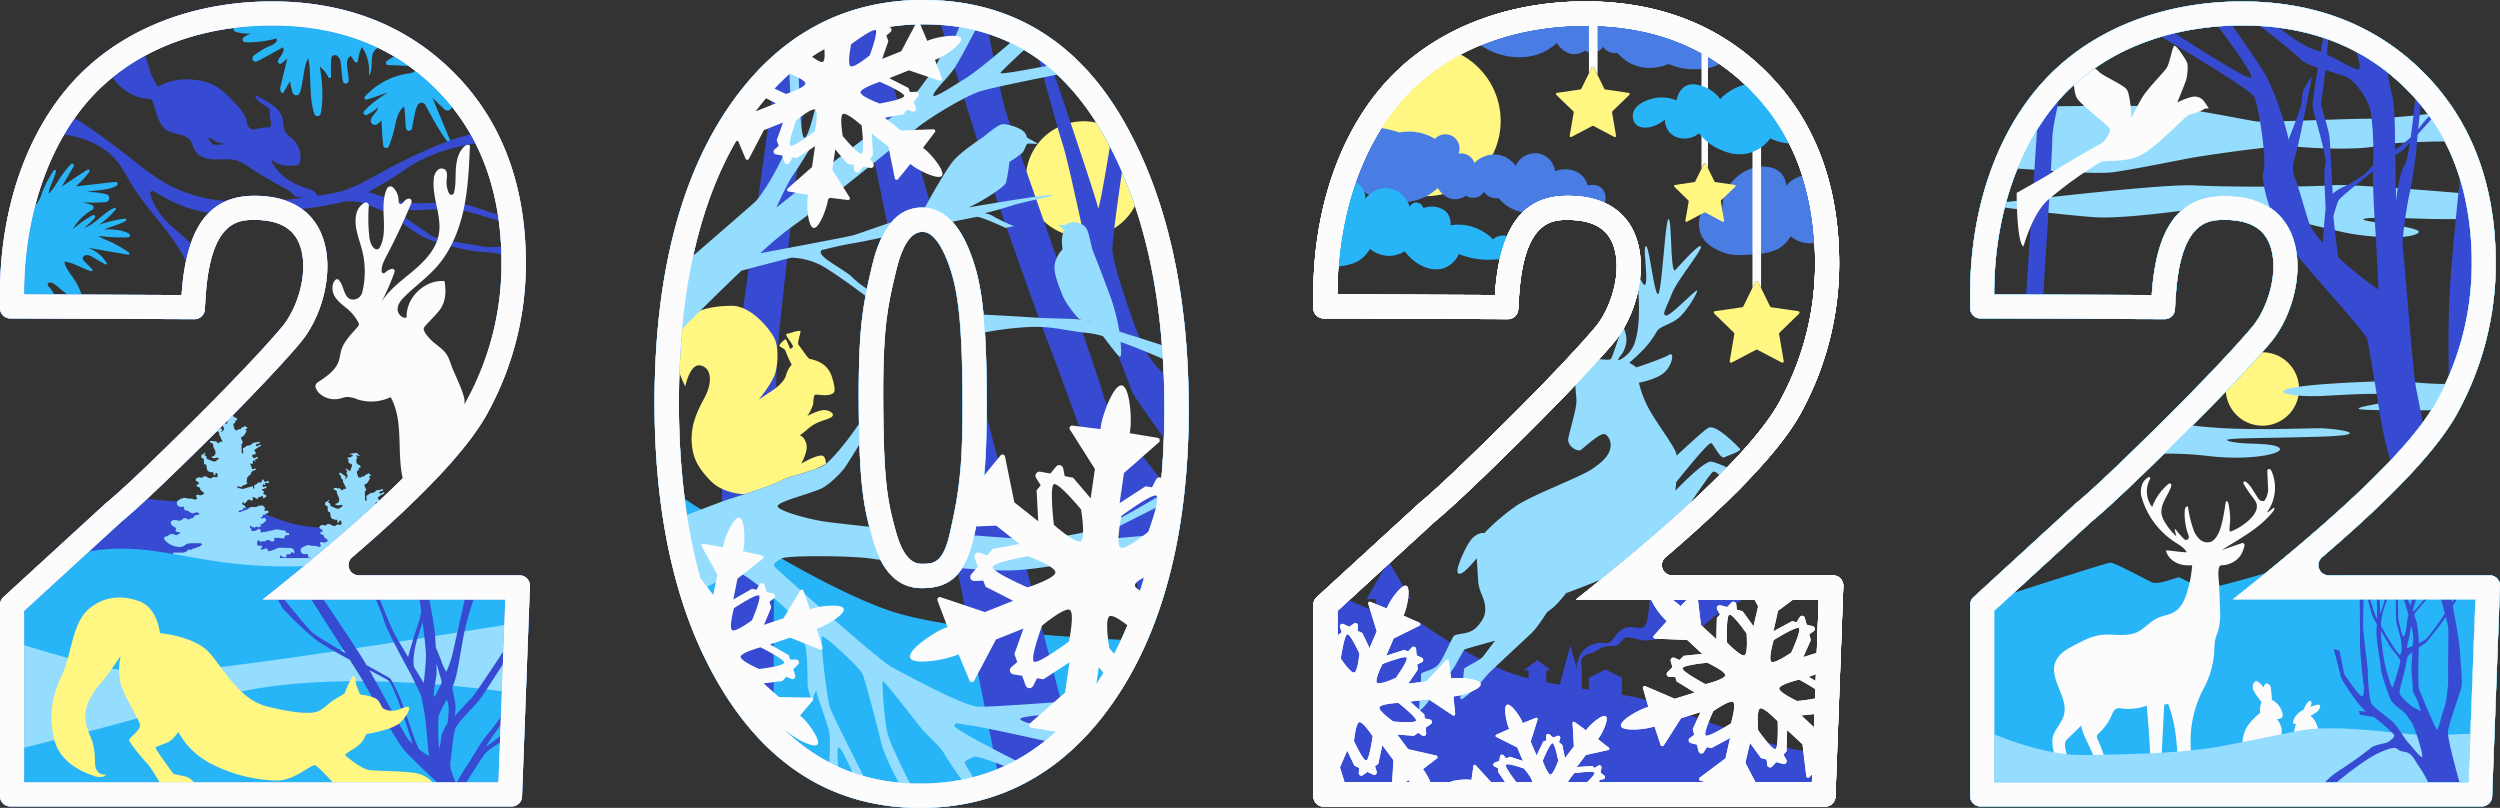 <svg xmlns="http://www.w3.org/2000/svg" width="1080" height="349.01" viewBox="0 0 1080 349.01"><rect x="0" y="0" width="1080" height="349.01" fill="#333333" stroke="none"/><g id="Слой_2" data-name="Слой 2"><g id="_2022_522895724" data-name="2022_522895724"><g id="_2022_522895724-2" data-name="2022_522895724"><path d="M600.37 243.19 598.25 245.15 599.88 242.33 600.37 243.19z" fill="#2b6ed4"/><path d="M648.29 52.27a32.48 32.48.0 0 1-59.42 18.14h0c5.78-13.39 13.54-24.58 22.51-33A90.1 90.1.0 0 1 631 23.54 32.48 32.48.0 0 1 648.29 52.27z" fill="#fff782"/><path d="M599.88 242.33l-1.63 2.82 2.12-2z" fill="#fcfcfc"/><path d="M791.87 248.57H722.35a4.44 4.44.0 0 1-2.89-7.81c31.13-26.66 50.46-47.33 58.74-62.75a134.29 134.29.0 0 0 16.31-64.13c0-33.82-10.32-61.44-30.69-82.09S716.9.62 685 .62c-25.69.0-49.28 6.73-68 19.2a98.9 98.9.0 0 0-12.69 10A104.36 104.36.0 0 0 583.69 57c-10.55 19.77-16.31 44-16.31 70.14v5.93a4.43 4.43.0 0 0 4.42 4.44l79.62.32a4.43 4.43.0 0 0 4.44-4.16l.36-5.59C658.34 95 670.74 95 677.4 95c1.08.0 2.24.05 3.44.16 8.14.69 13.31 4 15.81 10 4.54 11-.22 27.57-7.51 36.22-7.84 9.3-22.39 24.63-38.93 41-18.07 17.87-30.48 29.6-36.88 34.85l-.23.19-39.51 36.22L568.82 258v0a4.43 4.43.0 0 0-1.41 3.24V344a4.44 4.44.0 0 0 4.44 4.44H788.47a4.43 4.43.0 0 0 4.44-4.22v-.05l3.4-90.94A4.44 4.44.0 0 0 791.87 248.57zM782.73 338h-205V263.92l5-4.61 15.44-14.16 1.63-2.82.49.86 19.54-17.91Q630 217 657.52 189.78c18.35-18.17 32.33-33.09 39.57-41.7 15.84-18.79 19.89-60.27-15.36-63.29-18-1.55-33.51 5.55-35.88 42.66l-68.07-.27c0-21.38 4.12-40.66 11.09-56.77h0c5.78-13.39 13.54-24.58 22.51-33A90.1 90.1.0 0 1 631 23.54C647.34 14.89 666.15 11 685 11q43.74.0 71.43 28.07t27.69 74.79A123.44 123.44.0 0 1 769 173.1Q754 201.17 680.84 259H785.69l-2.48 66.2z" fill="#fcfcfc"/><path d="M783.21 325.16 782.73 338h-205V263.92l5-4.61 8 3.45a27.55 27.55.0 0 0 3.79 1.26V258.8h-4.2l4.76-8.23 3.13-5.42 2.12-2 4.26 7.38 4.76 8.23h-4.2v7.57c3.67.8 6.95 1.67 8.64 2.86 4 2.83 25.3 17 39.66 21.85 2 .69 4.35 1.34 6.88 2v-3.46h-2l2.91-2.22 2.91-2.23 2.91 2.23 2.91 2.22h-2v5.16c1.9.38 3.86.75 5.83 1.1l1.7-6.26 2.91-10.66 2.74 10v-2.83h.53a.56.56.0 0 0 0-.08 9.22 9.22.0 0 1 1.42-3.87 10.23 10.23.0 0 1 5.35-3.91c4-1.36 5.31.52 7.4-1.1 1.35-1.05 1.32-2.25 3.82-4.38a7.87 7.87.0 0 1 1.79-1.23 8.59 8.59.0 0 1 4.65-.5 8.78 8.78.0 0 0 2.66.21A4 4 0 0 0 710 271c1.89-.8 2.4-8.33 2.53-12H753c-4.25 2.31-10.88 6-12.84 7.66-3 2.51-9.49 8.35-11.84 8.58s-2.06-.84-4.1-.76-10.55 2.66-14.64 2.12c-1-.12-2.28-.51-5-1.06a5 5 0 0 0-1.69-.19c-1.88.23-2.1 1.95-3.94 3.11-2.3 1.46-3.58-.19-7 1.38-1.39.63-1.22.91-3 1.7-2.31 1-3.2.8-4.32 1.63a5.11 5.11.0 0 0-1.84 3h.51v10.49l.23.85 2.86.46v-5.17L690 291l3.56-1.76 3.56 1.76 3.57 1.76v7.41c2.67.44 4.93.85 6.63 1.23 9.91 2.23 51 18.82 64.75 21.65C776.4 323.94 780.13 324.63 783.21 325.16z" fill="#364bd1"/><path d="M693.23 87.64a34.64 34.64.0 0 0-11.49-2.85c-9.06-.78-17.48.62-23.91 6.93a17.46 17.46.0 0 1-4.06-1.25 18.21 18.21.0 0 1-6.38-4.86 6.85 6.85.0 0 1-3.49-.45A6.94 6.94.0 0 1 641 82.88a5.61 5.61.0 0 1-2.73 2.28 5.9 5.9.0 0 1-5-.61 8.23 8.23.0 0 1-4.85 1.52c-4.69-.14-7.17-4.65-7.29-4.86a22.72 22.72.0 0 1-4.55 3.34c-8.24 4.55-18.65 3.28-26.11-.91a27.83 27.83.0 0 1-5.23-3.83 115.9 115.9.0 0 1 11.52-24.48 48.22 48.22.0 0 1 7.83 1.9A21.67 21.67.0 0 1 619.93 60a6.1 6.1.0 0 1 10.16 6.38 6.19 6.19.0 0 1 4.71 1.06 6 6 0 0 1 2.13 3 12.1 12.1.0 0 1 9.86-3.65 11.88 11.88.0 0 1 8 4.86 9.3 9.3.0 0 1 10.78-5.16 9.13 9.13.0 0 1 6.22 7.43 12.22 12.22.0 0 1 4.55-.76 10.27 10.27.0 0 1 6.83 2.43 9.52 9.52.0 0 1 2.73 4.56c.21-.07 3.59-1.05 5.92 1.06A6.08 6.08.0 0 1 693.23 87.64z" fill="#497de3"/><path d="M742.67 27.56c-3 2.2-8.17 2.3-10.6 2.35a26.78 26.78.0 0 1-11.23-2.28c-1.43.62-8.4 3.42-15.63.15a18.07 18.07.0 0 1-6.38-4.85 6.89 6.89.0 0 1-3.49-.46 6.79 6.79.0 0 1-2.88-2.27 5.5 5.5.0 0 1-2.73 2.27 5.9 5.9.0 0 1-5-.61 8.11 8.11.0 0 1-4.85 1.52c-4.69-.13-7.17-4.63-7.29-4.85A22 22 0 0 1 668 21.86c-8.24 4.55-18.65 3.29-26.1-.91a23.84 23.84.0 0 1-2.31-1.45A119.67 119.67.0 0 1 685 11Q718.55 11 742.67 27.56z" fill="#497de3"/><path d="M783.85 104.94c-.38.06-.78.11-1.2.14a13.13 13.13.0 0 1-9.1-3 15.53 15.53.0 0 1-4.25 4.71c-1.07.77-3.68 2.44-10.77 3-6.53.55-10.8.9-15.64-1.36-2.2-1-7.12-3.34-8.5-8.35-.73-2.67-.89-7.7 2.43-9.56 3.13-1.75 7 .61 7.28.76a18.3 18.3.0 0 1 2-9.56C749.6 75 757.45 71 763.84 72.15a9.2 9.2.0 0 1 6.06 3.19 8.39 8.39.0 0 1 1.67 5 12.5 12.5.0 0 1 7-4.41A117.53 117.53.0 0 1 783.85 104.94z" fill="#497de3"/><path d="M791.88 248.57H722.34a4.44 4.44.0 0 1-2.89-7.81c31.14-26.66 50.47-47.33 58.75-62.75a134.29 134.29.0 0 0 16.31-64.13c0-1.78.0-3.55-.09-5.3A137.14 137.14.0 0 0 791.28 83c-4.49-20.11-13.68-37.28-27.45-51.25A101.08 101.08.0 0 0 720.08 5.47h0q-3.44-1-7-1.83h0a126.48 126.48.0 0 0-28.1-3c-1 0-2 0-3.07.0-21.59.46-41.6 5.7-58.36 15.13a99.4 99.4.0 0 0-19.28 14.05A103.65 103.65.0 0 0 584.86 54.9a128.79 128.79.0 0 0-10.41 24.34 160.17 160.17.0 0 0-7.07 47.94v5.93a4.44 4.44.0 0 0 4.42 4.44l79.61.32a4.44 4.44.0 0 0 4.46-4.16l.36-5.59C658.34 95 670.74 95 677.4 95c1.08.0 2.24.05 3.45.16 8.13.69 13.3 4 15.81 10 4.53 11-.23 27.57-7.52 36.22-7.84 9.3-22.4 24.63-38.94 41-18.06 17.87-30.47 29.6-36.88 34.85l-.22.19L568.82 258a4.43 4.43.0 0 0-1.44 3.27V344a4.44 4.44.0 0 0 4.44 4.44H788.47a4.44 4.44.0 0 0 4.44-4.27l3.4-90.94A4.44 4.44.0 0 0 791.88 248.57zM782.74 338h-205V263.92l42.14-38.64q10.07-8.25 37.6-35.5c18.36-18.17 32.33-33.09 39.58-41.7 13.84-16.43 18.68-50.19-3.87-60.44a34.64 34.64.0 0 0-11.49-2.85c-9.06-.78-17.48.62-23.91 6.93s-10.8 17.27-12 35.73l-68.07-.27a147.82 147.82.0 0 1 7.47-47.37 115.9 115.9.0 0 1 11.52-24.48 90.17 90.17.0 0 1 14.61-17.9A92.55 92.55.0 0 1 639.62 19.5 119.67 119.67.0 0 1 685 11q33.56.0 57.68 16.54a93.79 93.79.0 0 1 13.76 11.53 91.65 91.65.0 0 1 22.18 36.85 117.53 117.53.0 0 1 5.24 29q.27 4.38.27 8.94A123.45 123.45.0 0 1 769 173.1Q754 201.17 680.85 259H785.69z" fill="#fcfcfc"/><path d="M737.84 24.46V72.79l-1-2a.44.44.0 0 0-.79.0l-1 2V22.88C736 23.39 736.92 23.92 737.84 24.46z" fill="#fcfcfc"/><path d="M690.15 11.12V32.38l-1.58-3.21a.52.52.0 0 0-.94.0l-1.2 2.42V11Q688.31 11 690.15 11.12z" fill="#fcfcfc"/><path d="M760.78 43.83v80.58l-1.32-2.66a.62.62.0 0 0-1.1.0l-1.3 2.65V39.75C758.36 41.08 759.59 42.44 760.78 43.83z" fill="#fcfcfc"/><path d="M791.87 248.57H722.34a4.44 4.44.0 0 1-2.89-7.81c31.14-26.66 50.47-47.33 58.75-62.75a134.29 134.29.0 0 0 16.31-64.13c0-33.82-10.32-61.44-30.68-82.09S716.9.62 685 .62 624.44 11 604.28 29.83c-23.45 21.92-36.9 57.4-36.9 97.35v5.93a4.44 4.44.0 0 0 4.42 4.44l79.61.32a4.45 4.45.0 0 0 4.46-4.16l.36-5.59C658.34 95 670.73 95 677.4 95c1.08.0 2.24.05 3.44.16 8.14.69 13.31 4 15.82 10 4.53 11-.23 27.57-7.52 36.22-7.84 9.3-22.4 24.63-38.94 41-18.06 17.87-30.47 29.6-36.88 34.85l-.22.19L568.82 258a4.43 4.43.0 0 0-1.44 3.27V344a4.44 4.44.0 0 0 4.44 4.44H788.47a4.44 4.44.0 0 0 4.44-4.27l3.4-90.94A4.44 4.44.0 0 0 791.87 248.57zM782.74 338h-205V263.92l42.15-38.64q10.05-8.25 37.6-35.5c18.36-18.17 32.33-33.09 39.57-41.7 15.84-18.79 19.88-60.27-15.35-63.29-18-1.55-33.52 5.55-35.89 42.66l-68.08-.27c0-39.14 13.84-71.27 33.61-89.75S658.05 11 685 11h1.44q1.88.0 3.72.09 25.26 1 44.92 11.76c.93.51 1.85 1 2.77 1.58a92.64 92.64.0 0 1 18.59 14.63c.21.22.43.44.63.66 1.3 1.33 2.53 2.69 3.72 4.08Q784.11 71 784.12 113.88A123.45 123.45.0 0 1 769 173.1Q754 201.17 680.85 259H785.69z" fill="#fcfcfc"/><path d="M696.55 48.08a.57.57.0 0 0-.14.47l1.72 10.05a.52.52.0 0 1-.76.55l-9-4.74a.53.53.0 0 0-.49.0l-9 4.74a.52.52.0 0 1-.76-.55l1.73-10.05a.55.55.0 0 0-.16-.47L672.33 41a.52.52.0 0 1 .3-.89l10.08-1.47a.52.52.0 0 0 .4-.28l3.32-6.73 1.2-2.42a.52.52.0 0 1 .94.0l1.58 3.21 2.93 5.94a.52.52.0 0 0 .39.28l10.1 1.47a.52.52.0 0 1 .29.89z" fill="#fff782"/><path d="M743.52 86.57a.46.46.0 0 0-.13.39l1.44 8.39a.44.44.0 0 1-.64.46l-7.53-4a.43.43.0 0 0-.41.0l-7.53 4a.44.44.0 0 1-.64-.46L729.52 87a.46.46.0 0 0-.13-.39l-6.09-5.95a.43.43.0 0 1 .24-.74L732 78.65a.44.44.0 0 0 .33-.23l2.77-5.63 1-2a.44.44.0 0 1 .79.0l1 2 2.77 5.63a.44.44.0 0 0 .33.23l8.43 1.23a.43.43.0 0 1 .24.74z" fill="#fff782"/><path d="M768.75 143.74a.64.64.0 0 0-.18.54l2 11.69a.61.61.0 0 1-.88.64l-10.5-5.51a.58.58.0 0 0-.57.0l-10.49 5.51a.62.62.0 0 1-.9-.64l2-11.69a.64.64.0 0 0-.17-.54l-8.5-8.27a.62.62.0 0 1 .34-1.05l11.74-1.7a.62.62.0 0 0 .46-.34l3.94-8 1.3-2.65a.62.62.0 0 1 1.1.0l1.32 2.66 3.93 8a.62.62.0 0 0 .46.34l11.74 1.7a.62.62.0 0 1 .33 1.05z" fill="#fff782"/><path d="M651.09 101.93a55.85 55.85.0 0 0-3.16 10c-1.14.13-2.23.19-3.13.25a34.45 34.45.0 0 1-14.57-2.44 11.79 11.79.0 0 1-5.62 5.77c-5.34 2.34-12.85-.26-17.76-7a12.58 12.58.0 0 1-5.91 2 13.22 13.22.0 0 1-9.11-3 15.71 15.71.0 0 1-4.24 4.71c-1 .71-3.33 2.21-9.36 2.89a143 143 0 0 1 7.4-36.41 7.34 7.34.0 0 1 2.56 2.1 8.48 8.48.0 0 1 1.67 5c.42-.53 3.84-4.76 9.11-4.55a10.54 10.54.0 0 1 5.61 2 11.64 11.64.0 0 1 4.4 6.06 3.52 3.52.0 0 1 2.58-1.82 3.35 3.35.0 0 1 3.34 2.43 9.93 9.93.0 0 1 4.7-.61c1 .13 4.15.52 5.92 3.19a7.38 7.38.0 0 1 1.07 4.86 20.15 20.15.0 0 1 6.07-.15A21.64 21.64.0 0 1 645 103.41 6.83 6.83.0 0 1 651.09 101.93z" fill="#28b5f7"/><path d="M772.91 62a23.73 23.73.0 0 1-8.13-2.21 17.13 17.13.0 0 1-8.29 6.06c-6 1.95-11.1-.25-13.35-1.21A23 23 0 0 1 734 57.58a9.91 9.91.0 0 1-5.26 2.23c-1.15.11-4.92.25-7.49-2.64a8.45 8.45.0 0 1-2-5.46c-5 3.95-10.28 4.31-12.55 2a5.36 5.36.0 0 1-1.21-4.65c.84-4.49 7.17-6.47 10.72-6.88a16.44 16.44.0 0 1 8.1 1.21c.08-.63.63-4.26 3.64-6.06s6.25-.55 8.3.2a15.16 15.16.0 0 1 6.88 5.26 22.63 22.63.0 0 1 10.69-6.25c.88.83 1.75 1.67 2.6 2.53A90.33 90.33.0 0 1 772.91 62z" fill="#28b5f7"/><path d="M724.12 208.29c-.17 2.15-.34 3.68-.34 3.68s12-12.65 15.31-12.55c1 0 4 1.14 7 2.51q-1.6 1.65-3.3 3.34c-1.2-1.16-2.26-1.83-2.85-1.4-1 .71-5.4 7.16-9.63 13.33h0q-16.3 15-38.87 33.25h0c-7.32 3-14.91 5.81-14.91 5.81s-3.55 4.65-5.92 6.48l-2.38 1.82s-4 6.47-6.57 8.9S646.82 287.28 644 290s-4.42 5.43-7.16 7.79-5.31 4.65-5.8 4.18.49-5.34.88-7.73c.42-2.63.39-5.15.76-5.54.49-.54 6.83-3.57 8-5.08s5.16-6.83 5.16-6.83-12.75 3.49-13.2 3.79-3.51 6.43-5.18 8.79-5.3 5.17-5.9 6.24S616.16 305.87 613 307c0 0 .61-9.48.81-12.37s-.2-3.3.5-3.9 5.12-1.27 7.24-3.89 5.31-10.56 6.42-12 6.78-.41 10-3.95 4-5.79 3.54-9.42-2.63-6-2.94-10.51-.6-9.82-.6-9.82-4.35 5.37-6.37 6.38-2.23-.39-1.73-2.52 3.75-10.23 6.48-12.76 4.85-1.92 4.85-1.92a93.49 93.49.0 0 1 13.87-11.84c7.28-4.86 27.11-12.14 32.57-15.78s7.69-6.47 8.1-9.51-1.27-5.3-2.63-5.66c-2.06-.56-9.38 6.4-10.26 6.88-1.58.85-5.62-1.74-5.38-4.58.23-2.62 3.71-13.15 3.56-16.88-.08-2-.4-4.41-.51-6.61 3.92-4.14 7.39-7.89 10.35-11.17 2.09.14 4.28.4 4.93.0s2.49-6.74 4-10.66c.81-2.16 1.49-3.58 1.76-2.84v.06c.69 2.37 2 5 0 9.6-.72 1.68-3.19 4.24-2.38 4.24s5.06-2.36 6.78-6.88c2.56-6.77 2.25-16.71 1.74-23.44h0c-.33-4.54-.75-7.62-.43-7.3a14 14 0 0 1 1.21 2.26h0c1.06 2.18 2.36 4.61 2.63 1.18.41-5.06-1.41-15.18.0-15s3.65 21.91 5.26 20.56 3-32.3 4.46-32.3.73 24.28 2.89 22 10.67-11.93 11.07-10.11-10.12 14.23-12.55 20.36-4.51 9.18-2.46 9.38 13.39-11.94 13.39-10.72-4.05 8.09-7.49 11.33-8.49 3.84-9.91 6.27a41.51 41.51.0 0 1-5.67 7.69 78.23 78.23.0 0 1-6.27 5.86l1.92 1.12a7.78 7.78.0 0 1 1.12.91s11.63-3.85 14.16-5.46 1.42 4.75-2.23 7.79S708 165.33 708 165.33a46.11 46.11.0 0 0 4.35 11.33c3.24 6 10.42 15.37 11.63 18.81a6.72 6.72.0 0 1 .3 1.37c5.64-5.22 12.08-11.12 13.73-12 3.37-1.84 12.63 8 13.64 9s-4.9 2.78-6.61 3.69c-2 1-4.85-6.1-5.91-6.1C737.78 191.43 729 202.23 724.12 208.29z" fill="#94ddff"/><path d="M753.76 209c-1.53 2-3.9 4.63-4.39 4.44Q751.65 211.17 753.76 209z" fill="#b0c8ff"/><path d="M699.82 144.45c.61-.91 1.21-1.85 1.76-2.84C701.31 140.87 700.63 142.29 699.82 144.45zm7.5-26.57c-.32-.32.1 2.76.43 7.3.35-1.67.6-3.36.78-5h0A14 14 0 0 0 707.32 117.88z" fill="#fcfcfc"/><path d="M791.88 248.57H722.34a4.44 4.44.0 0 1-2.89-7.81q17.41-14.89 29.92-27.34 2.28-2.25 4.39-4.44h0c11.7-12.05 19.79-22.33 24.43-31a134.29 134.29.0 0 0 16.31-64.13c0-20-3.63-37.92-10.83-53.46a100.65 100.65.0 0 0-13.86-22q-2.84-3.44-6-6.63C743.43 11.11 716.9.62 685 .62S624.44 11 604.28 29.83C591 42.22 581 58.93 574.73 78.35h0a154.7 154.7.0 0 0-7 37.22q-.39 5.73-.39 11.6v5.93a4.44 4.44.0 0 0 4.43 4.44l79.6.32a4.44 4.44.0 0 0 4.46-4.16l.36-5.59C658.34 95 670.74 95 677.4 95c1.08.0 2.24.05 3.45.16 8.13.69 13.3 4 15.81 10 4.53 11-.22 27.57-7.52 36.22-7.84 9.3-22.4 24.63-38.93 41-18.06 17.87-30.48 29.6-36.89 34.85l-.22.19L568.82 258a4.47 4.47.0 0 0-1.44 3.27V344a4.44 4.44.0 0 0 4.44 4.44H788.47a4.44 4.44.0 0 0 4.44-4.27l3.4-90.94A4.44 4.44.0 0 0 791.88 248.57zM782.74 338h-205V263.92l42.14-38.64q10.07-8.25 37.6-35.5c8.76-8.68 16.53-16.62 23.05-23.48 3.92-4.14 7.39-7.89 10.35-11.17 2.41-2.67 4.48-5 6.18-7a40.86 40.86.0 0 0 2.72-3.63c.81-2.16 1.49-3.58 1.76-2.84a55.24 55.24.0 0 0 6.17-16.42h0c-.33-4.54-.75-7.62-.43-7.3a14 14 0 0 1 1.21 2.26c1.79-16.85-5-33.48-26.79-35.35-12.72-1.09-24.17 2.12-30.65 17.14a55.85 55.85.0 0 0-3.16 10 99.71 99.71.0 0 0-2.08 15.48l-68.07-.27q0-6.17.45-12.07a143 143 0 0 1 7.4-36.41c6-17.1 15-31.21 25.75-41.27C631.15 19 658.05 11 685 11q41.73.0 68.84 25.54c.88.83 1.75 1.67 2.6 2.53A90.33 90.33.0 0 1 772.91 62q11.21 22.17 11.21 51.86A123.45 123.45.0 0 1 769 173.1q-6.33 11.79-22.9 28.83-1.6 1.65-3.3 3.34c-3.8 3.8-8 7.76-12.48 11.93h0q-16.3 15-38.87 33.25h0q-5.16 4.16-10.63 8.49H785.69z" fill="#fcfcfc"/><path d="M784.83 282.05 779 283.87l3.28-7.35-.66-2.45 1.9-1.4a1.22 1.22.0 0 0-.43-2.16l-2.6-.65-.82-3a1.21 1.21.0 0 0-2.18-.26l-1.38 2.2-1.87-.47-8.12 4.39 2-8.83 6.59-4.93H757.93l1.58 3-2 8.59-4.72-6.52-2.46-.65-.26-2.35a1.22 1.22.0 0 0-2.09-.7l-1.85 1.93-3-.8a1.22 1.22.0 0 0-1.32 1.76l1.22 2.28-1.34 1.4-.25 9.22L734.82 270 733.5 259h-4.67L726 261.87l-.69-.65a25.93 25.93.0 0 0-3-2.26h-9.07a31.6 31.6.0 0 0 6.11 8.71l.72.67h0l-5.6 6.28a.76.76.0 0 0 .53 1.27l13.89.6 6.46 6-8 .83-1.79 1.81-2.16-.95a1.21 1.21.0 0 0-1.65 1.46l.74 2.57-2.2 2.2a1.22 1.22.0 0 0 .86 2l2.6.09.53 1.86 7.86 4.83-8.65 2.68-12.74-5.46a.76.76.0 0 0-1 .91l2.35 8.08-.91.28c-3.42 1.06-11.63 5.66-10.92 8 .27.85 1.68 1.27 3.53 1.42a33.17 33.17.0 0 0 10-1l.95-.3v0l2.64 8a.76.76.0 0 0 1.37.18l7.45-11.73 8.41-2.6L731.26 315l.67 2.46L730 318.85a1.22 1.22.0 0 0 .44 2.16l2.59.65.81 3a1.22 1.22.0 0 0 2.19.27l1.38-2.2 1.87.46 8.12-4.39-2 8.83-11.11 8.31a.76.76.0 0 0 .28 1.35l2.88.71h20.95L754 329.52l2-8.58 4.73 6.53 2.46.65.25 2.34a1.23 1.23.0 0 0 2.09.71l1.85-1.94 3 .8a1.23 1.23.0 0 0 1.33-1.77L770.44 326l1.34-1.4.26-9.22 6.64 6.16 1.64 13.76a.77.77.0 0 0 1.31.45l1.24-1.3.77-20.3-5.49-5.08 5.7-.59.25-6.73a76.69 76.69.0 0 1-7.72 1.09s-7.64-3.54-7.75-5.35 8.59-3.9 8.59-3.9 4.1 2.17 7 4.14l.14-3.54-3-1.85 3.12-1zm-58 6.69c.17-1.49 10.76-2.43 10.76-2.43s7.64 3.55 7.74 5.34-8.59 3.91-8.59 3.91S726.7 290.21 726.86 288.74zm20.89 23.84s-9.66 6.05-10.87 5.17 3.28-10.53 3.28-10.53 6.89-4.85 8.5-4S747.75 312.58 747.75 312.58zm6-29.54c-1.49 1-7.67-5.48-7.67-5.48s-.42-11.41 1-12 7.47 8.11 7.47 8.11S755.21 282 753.7 283zM767 323.58c-1.38.6-7.48-8.11-7.48-8.11s-.75-8.38.75-9.37 7.68 5.48 7.68 5.48S768.39 323 767 323.58zm6.81-41.67s-6.88 4.84-8.49 4 .91-9.4.91-9.4 9.66-6.05 10.87-5.17S773.83 281.91 773.83 281.91zm21.88-12.67-.84 22.49.85-22.49z" fill="#fcfcfc"/><path d="M637.53 330.65a.55.55.0 0 0-1 .28l-.86 6-.68-.08c-2-.26-6.81.07-8.74 1.11h18zm57.56-7.58-4.8-3.76.41-.55c1.57-2.06 4.45-8.24 3-9.29s-6.56 3.39-8.12 5.46l-.43.57h0l-4.92-3.59a.56.56.0 0 0-.88.48l.57 10.05-3.84 5.09-1.18-5.72-1.42-1.16L674 319a.88.88.0 0 0-1.17-1.09l-1.8.73-1.75-1.43a.88.88.0 0 0-1.39.77l.12 1.87-1.3.52-2.91 6-2.56-6 3-9.58a.55.55.0 0 0-.73-.68l-5.65 2.27-.27-.63c-1-2.39-4.92-8-6.54-7.28s-.33 7.38.68 9.76l.28.66h0l-5.58 2.48a.55.55.0 0 0 0 1l9 4.52 2.49 5.87-5.54-1.84-1.72.66-1.15-1.27a.88.88.0 0 0-1.52.47l-.27 1.92-2.11.8a.89.89.0 0 0 0 1.6l1.68.83-.19 1.39 3.17 4.68H656l-1-.18s-5.06-6.53-4.51-7.45 7.82 1.6 7.82 1.6 4 4.61 3.52 5.83a.66.66.0 0 1-.14.2h15.53a31.62 31.62.0 0 1 2.89-4s8.19-1.12 8.72-.19c.32.57-1.65 2.61-3.28 4.15h5.26l.17-1 1.67-.36A.89.89.0 0 0 693 335l-1.54-1.19.36-2.23a.87.87.0 0 0-1.36-.82l-1.56 1-1.1-.87-6.66.49 3.94-5.23 9.81-2.18A.56.56.0 0 0 695.09 323.07zm-25.22 11.52c-1.28.21-3.43-5.91-3.43-5.91s3.11-7.63 4.2-7.63 2.52 7.57 2.52 7.57S671.16 334.37 669.87 334.59z" fill="#fcfcfc"/><path d="M627.76 293l-.89.1h0l-1-7.49a.7.7.0 0 0-1.19-.38l-8.48 9.14-7.85.94 4.1-6-.19-2.26 1.91-.94a1.09 1.09.0 0 0 0-2l-2.19-1-.23-2.79a1.09 1.09.0 0 0-1.89-.59l-1.56 1.71-1.58-.72-7.88 2.56 3.21-7.46 11.15-5.53a.69.69.0 0 0 0-1.24l-6.9-3.1.35-.78c1.26-3 2.9-11.24.9-12.1-.72-.31-1.84.4-3 1.59a29.14 29.14.0 0 0-5.14 7.4l-.34.81v0L592 260a.68.68.0 0 0-.91.84l3.66 11.91-3.11 7.26-3.11-6.52-2.07-1 .15-2.12a1.09 1.09.0 0 0-1.72-1l-2 1.4-2.52-1.18a1.09 1.09.0 0 0-1.46 1.33l.71 2.22-1.42 1-.44 2.1V338h3.11l-2-6.51 3.12-7.26 3.11 6.53 2.07 1-.16 2.12a1.09 1.09.0 0 0 1.73 1l2-1.4 2.53 1.19a1.09 1.09.0 0 0 1.45-1.33L594 331l1.41-1 1.73-8.1 4.85 6.51-.61 9.56h5.73l1.31-.95.51.68c.07.09.13.18.21.27h8.82a27.69 27.69.0 0 0-2.71-5l-.53-.71h0l6-4.63a.68.68.0 0 0-.26-1.21l-12.16-2.78-4.72-6.34 7.21.57 1.87-1.3 1.74 1.19a1.1 1.1.0 0 0 1.71-1l-.24-2.4 2.29-1.59a1.09 1.09.0 0 0-.43-1.93l-2.26-.49-.19-1.73-6.14-5.55 8.07-.95 10.36 6.89a.69.69.0 0 0 1.07-.63l-.76-7.52.84-.1c3.19-.38 11.18-3.1 10.93-5.26S631 292.59 627.76 293zm-48.55-8.49S580.7 274.35 582 274s5.28 8.37 5.28 8.37-.7 7.52-2.19 8.15S579.21 284.48 579.21 284.48zm11 44c-1.31.31-5.28-8.37-5.28-8.37s.69-7.52 2.18-8.15 5.89 6.09 5.89 6.09S591.56 328.21 590.26 328.51zM594.89 295c-1.29-1 2.34-8.14 2.34-8.14s9.51-3.77 10.43-2.79-4.61 8.75-4.61 8.75S596.19 296 594.89 295zm16.89 16.31c-.38 1.28-9.89.38-9.89.38s-6.16-4.36-6-6 8.21-2.05 8.21-2.05S612.18 310 611.78 311.33z" fill="#fcfcfc"/><path d="M567.38 283.32v3.4l2.7.21zm226 39.86h0l.28.27v-.59z" fill="#fcfcfc"/><path d="M791.87 248.57H722.35a4.44 4.44.0 0 1-2.91-7.8s0 0 0 0c.76-.64 1.51-1.28 2.24-1.93l1.57-1.35Q732 229.91 739.41 223c.76-.7 1.5-1.41 2.24-2.09l1.73-1.65c.49-.47 1-.93 1.46-1.4 2.75-2.64 5.33-5.2 7.78-7.69l1.9-2 1.05-1.09 1-1.09c1.37-1.44 2.67-2.85 3.92-4.24l.92-1c.4-.43.78-.87 1.16-1.3s1-1.11 1.45-1.67l.92-1.08c.76-.9 1.51-1.79 2.22-2.67.58-.73 1.16-1.44 1.71-2.15.25-.31.5-.63.73-.94A95.53 95.53.0 0 0 778.2 178a134.18 134.18.0 0 0 16.31-64.13c0-33.82-10.32-61.43-30.68-82.09S716.9.62 685 .62 624.44 11 604.28 29.83c-23.45 21.92-36.9 57.4-36.9 97.35v5.93a4.44 4.44.0 0 0 4.42 4.44l79.62.32h.05a4.45 4.45.0 0 0 4.39-4.06s0-.07.0-.1l.35-5.59C658.34 95 670.74 95 677.4 95c1.08.0 2.24.05 3.44.16 8.14.69 13.31 4 15.82 10 4.53 10.94-.23 27.56-7.51 36.2-7.85 9.31-22.4 24.64-38.94 41-18.07 17.87-30.47 29.6-36.88 34.85l-.23.19L568.82 258v0a4.44 4.44.0 0 0-1.42 3.25V344a4.42 4.42.0 0 0 3 4.21 4.22 4.22.0 0 0 1.39.23H788.48a4.45 4.45.0 0 0 4.44-4.25v0l.38-10.26.39-10.42-.29-.26h0l.29-.32.27-7.42.89-23.71.84-22.49.6-16.06A4.43 4.43.0 0 0 791.87 248.57zm-7 33.48-.34 9.31-.11 2.81-.13 3.54-.15 4-.25 6.73-.22 5.67-.76 20.3-.13 3.57h-205V263.92l42.13-38.64Q630 217 657.52 189.78c18.36-18.17 32.33-33.09 39.57-41.7 15.84-18.79 19.89-60.27-15.36-63.29-18-1.55-33.51 5.55-35.88 42.66l-68.07-.27c0-39.14 13.83-71.27 33.6-89.75S658.05 11 685 11q43.74.0 71.44 28.08t27.69 74.78A123.45 123.45.0 0 1 769 173.1Q754 201.17 680.84 259H785.7z" fill="#fcfcfc"/><path d="M784.83 282.05 779 283.87l3.28-7.35-.66-2.45 1.9-1.4a1.22 1.22.0 0 0-.43-2.16l-2.6-.65-.82-3a1.21 1.21.0 0 0-2.18-.26l-1.38 2.2-1.87-.47-8.12 4.39 2-8.83 6.59-4.93H757.93l1.58 3-2 8.59-4.72-6.52-2.46-.65-.26-2.35a1.22 1.22.0 0 0-2.09-.7l-1.85 1.93-3-.8a1.22 1.22.0 0 0-1.32 1.76l1.22 2.28-1.34 1.4-.25 9.22L734.82 270 733.5 259h-4.67L726 261.87l-.69-.65a25.93 25.93.0 0 0-3-2.26h-9.07a31.6 31.6.0 0 0 6.11 8.71l.72.67h0l-5.6 6.28a.76.76.0 0 0 .53 1.27l13.89.6 6.46 6-8 .83-1.79 1.81-2.16-.95a1.21 1.21.0 0 0-1.65 1.46l.74 2.57-2.2 2.2a1.22 1.22.0 0 0 .86 2l2.6.09.53 1.86 7.86 4.83-8.65 2.68-12.74-5.46a.76.76.0 0 0-1 .91l2.35 8.08-.91.28c-3.42 1.06-11.63 5.66-10.92 8 .27.85 1.68 1.27 3.53 1.42a33.17 33.17.0 0 0 10-1l.95-.3v0l2.64 8a.76.76.0 0 0 1.37.18l7.45-11.73 8.41-2.6L731.26 315l.67 2.46L730 318.85a1.22 1.22.0 0 0 .44 2.16l2.59.65.81 3a1.22 1.22.0 0 0 2.19.27l1.38-2.2 1.87.46 8.12-4.39-2 8.83-11.11 8.31a.76.76.0 0 0 .28 1.35l2.88.71h20.95L754 329.52l2-8.58 4.73 6.53 2.46.65.25 2.34a1.23 1.23.0 0 0 2.09.71l1.85-1.94 3 .8a1.23 1.23.0 0 0 1.33-1.77L770.44 326l1.34-1.4.26-9.22 6.64 6.16 1.64 13.76a.77.77.0 0 0 1.31.45l1.24-1.3.77-20.3-5.49-5.08 5.7-.59.25-6.73a76.69 76.69.0 0 1-7.72 1.09s-7.64-3.54-7.75-5.35 8.59-3.9 8.59-3.9 4.1 2.17 7 4.14l.14-3.54-3-1.85 3.12-1zm-58 6.69c.17-1.49 10.76-2.43 10.76-2.43s7.64 3.55 7.74 5.34-8.59 3.91-8.59 3.91S726.7 290.21 726.86 288.74zm20.89 23.84s-9.66 6.05-10.87 5.17 3.28-10.53 3.28-10.53 6.89-4.85 8.5-4S747.75 312.58 747.75 312.58zm6-29.54c-1.49 1-7.67-5.48-7.67-5.48s-.42-11.41 1-12 7.47 8.11 7.47 8.11S755.21 282 753.7 283zM767 323.58c-1.38.6-7.48-8.11-7.48-8.11s-.75-8.38.75-9.37 7.68 5.48 7.68 5.48S768.39 323 767 323.58zm6.81-41.67s-6.88 4.84-8.49 4 .91-9.4.91-9.4 9.66-6.05 10.87-5.17S773.83 281.91 773.83 281.91zm21.88-12.67-.84 22.49.85-22.49z" fill="#fcfcfc"/><path d="M637.53 330.65a.55.55.0 0 0-1 .28l-.86 6-.68-.08c-2-.26-6.81.07-8.74 1.11h18zm57.56-7.58-4.8-3.76.41-.55c1.57-2.06 4.45-8.24 3-9.29s-6.56 3.39-8.12 5.46l-.43.57h0l-4.92-3.59a.56.56.0 0 0-.88.48l.57 10.05-3.84 5.09-1.18-5.72-1.42-1.16L674 319a.88.88.0 0 0-1.17-1.09l-1.8.73-1.75-1.43a.88.88.0 0 0-1.39.77l.12 1.87-1.3.52-2.91 6-2.56-6 3-9.58a.55.55.0 0 0-.73-.68l-5.65 2.27-.27-.63c-1-2.39-4.92-8-6.54-7.28s-.33 7.38.68 9.76l.28.66h0l-5.58 2.48a.55.55.0 0 0 0 1l9 4.52 2.49 5.87-5.54-1.84-1.72.66-1.15-1.27a.88.88.0 0 0-1.52.47l-.27 1.92-2.11.8a.89.89.0 0 0 0 1.6l1.68.83-.19 1.39 3.17 4.68H656l-1-.18s-5.06-6.53-4.51-7.45 7.82 1.6 7.82 1.6 4 4.61 3.52 5.83a.66.66.0 0 1-.14.2h15.53a31.62 31.62.0 0 1 2.89-4s8.19-1.12 8.72-.19c.32.57-1.65 2.61-3.28 4.15h5.26l.17-1 1.67-.36A.89.89.0 0 0 693 335l-1.54-1.19.36-2.23a.87.87.0 0 0-1.36-.82l-1.56 1-1.1-.87-6.66.49 3.94-5.23 9.81-2.18A.56.56.0 0 0 695.09 323.07zm-25.22 11.52c-1.28.21-3.43-5.91-3.43-5.91s3.11-7.63 4.2-7.63 2.52 7.57 2.52 7.57S671.16 334.37 669.87 334.59z" fill="#fcfcfc"/><path d="M627.76 293l-.89.1h0l-1-7.49a.7.7.0 0 0-1.19-.38l-8.48 9.14-7.85.94 4.1-6-.19-2.26 1.91-.94a1.09 1.09.0 0 0 0-2l-2.19-1-.23-2.79a1.09 1.09.0 0 0-1.89-.59l-1.56 1.71-1.58-.72-7.88 2.56 3.21-7.46 11.15-5.53a.69.69.0 0 0 0-1.24l-6.9-3.1.35-.78c1.26-3 2.9-11.24.9-12.1-.72-.31-1.84.4-3 1.59a29.14 29.14.0 0 0-5.14 7.4l-.34.81v0L592 260a.68.68.0 0 0-.91.84l3.66 11.91-3.11 7.26-3.11-6.52-2.07-1 .15-2.12a1.09 1.09.0 0 0-1.72-1l-2 1.4-2.52-1.18a1.09 1.09.0 0 0-1.46 1.33l.71 2.22-1.42 1-.44 2.1V338h3.11l-2-6.51 3.12-7.26 3.11 6.53 2.07 1-.16 2.12a1.09 1.09.0 0 0 1.73 1l2-1.4 2.53 1.19a1.09 1.09.0 0 0 1.45-1.33L594 331l1.41-1 1.73-8.1 4.85 6.51-.61 9.56h5.73l1.31-.95.51.68c.07.09.13.18.21.27h8.82a27.69 27.69.0 0 0-2.71-5l-.53-.71h0l6-4.63a.68.68.0 0 0-.26-1.21l-12.16-2.78-4.72-6.34 7.21.57 1.87-1.3 1.74 1.19a1.1 1.1.0 0 0 1.71-1l-.24-2.4 2.29-1.59a1.09 1.09.0 0 0-.43-1.93l-2.26-.49-.19-1.73-6.14-5.55 8.07-.95 10.36 6.89a.69.69.0 0 0 1.07-.63l-.76-7.52.84-.1c3.19-.38 11.18-3.1 10.93-5.26S631 292.59 627.76 293zm-48.55-8.49S580.7 274.35 582 274s5.28 8.37 5.28 8.37-.7 7.52-2.19 8.15S579.21 284.48 579.21 284.48zm11 44c-1.31.31-5.28-8.37-5.28-8.37s.69-7.52 2.18-8.15 5.89 6.09 5.89 6.09S591.56 328.21 590.26 328.51zM594.89 295c-1.29-1 2.34-8.14 2.34-8.14s9.51-3.77 10.43-2.79-4.61 8.75-4.61 8.75S596.19 296 594.89 295zm16.89 16.31c-.38 1.28-9.89.38-9.89.38s-6.16-4.36-6-6 8.21-2.05 8.21-2.05S612.18 310 611.78 311.33z" fill="#fcfcfc"/><path d="M791.87 248.57H722.35a4.44 4.44.0 0 1-2.91-7.8s0 0 0 0c.76-.64 1.51-1.28 2.24-1.93l1.57-1.35Q732 229.91 739.41 223c.76-.7 1.5-1.41 2.24-2.09l1.73-1.65c.49-.47 1-.93 1.46-1.4 2.75-2.64 5.33-5.2 7.78-7.69l1.9-2 1.05-1.09 1-1.09c1.37-1.44 2.67-2.85 3.92-4.24l.92-1c.4-.43.78-.87 1.16-1.3s1-1.11 1.45-1.67l.92-1.08c.76-.9 1.51-1.79 2.22-2.67.58-.73 1.16-1.44 1.71-2.15.25-.31.5-.63.73-.94A95.53 95.53.0 0 0 778.2 178a134.18 134.18.0 0 0 16.31-64.13c0-33.82-10.32-61.43-30.68-82.09S716.9.62 685 .62 624.44 11 604.28 29.83c-23.45 21.92-36.9 57.4-36.9 97.35v5.93a4.44 4.44.0 0 0 4.42 4.44l79.62.32h.05a4.45 4.45.0 0 0 4.39-4.06s0-.07.0-.1l.35-5.59C658.34 95 670.74 95 677.4 95c1.08.0 2.24.05 3.44.16 8.14.69 13.31 4 15.82 10 4.53 10.94-.23 27.56-7.51 36.2-7.85 9.31-22.4 24.64-38.94 41-18.07 17.87-30.47 29.6-36.88 34.85l-.23.19L568.82 258v0a4.44 4.44.0 0 0-1.42 3.25V344a4.42 4.42.0 0 0 3 4.21 4.22 4.22.0 0 0 1.39.23H788.48a4.45 4.45.0 0 0 4.44-4.25v0l.38-10.26.39-10.42-.29-.26h0l.29-.32.27-7.42.89-23.71.84-22.49.6-16.06A4.43 4.43.0 0 0 791.87 248.57zm-7 33.48-.34 9.31-.11 2.81-.13 3.54-.15 4-.25 6.73-.22 5.67-.76 20.3-.13 3.57h-205V263.92l42.13-38.64Q630 217 657.52 189.78c18.36-18.17 32.33-33.09 39.57-41.7 15.84-18.79 19.89-60.27-15.36-63.29-18-1.55-33.51 5.55-35.88 42.66l-68.07-.27c0-39.14 13.83-71.27 33.6-89.75S658.05 11 685 11q43.74.0 71.44 28.08t27.69 74.78A123.45 123.45.0 0 1 769 173.1Q754 201.17 680.84 259H785.7z" fill="#fcfcfc"/><path d="M224.47 248.56H155a4.44 4.44.0 0 1-2.89-7.81c31.13-26.66 50.46-47.32 58.74-62.74a134.26 134.26.0 0 0 16.31-64.13c0-33.81-10.32-61.43-30.68-82.07S149.5.64 117.59.64 57.06 11 36.9 29.85C13.45 51.76.0 87.24.0 127.19v5.92a4.45 4.45.0 0 0 4.43 4.45l79.6.31a4.44 4.44.0 0 0 4.45-4.15l.36-5.6C91 95 103.35 95 110 95c1.08.0 2.24.0 3.44.15 8.14.7 13.31 4 15.81 10 4.54 10.95-.22 27.56-7.51 36.21-7.84 9.31-22.39 24.63-38.93 41C64.76 200.26 52.35 212 45.94 217.24l-.22.18L1.44 258A4.43 4.43.0 0 0 0 261.29v82.64a4.44 4.44.0 0 0 4.44 4.44H221.07a4.44 4.44.0 0 0 4.44-4.27l3.4-90.93A4.44 4.44.0 0 0 224.47 248.56zM90.13 189.78c18.35-18.17 32.33-33.09 39.57-41.69 15.84-18.8 19.88-60.27-15.36-63.29-18-1.55-33.51 5.54-35.88 42.66l-68.06-.28c0-39.13 13.82-71.26 33.6-89.74S90.66 11 117.59 11Q161.34 11 189 39.11t27.68 74.77a123.37 123.37.0 0 1-15.07 59.21q-10.41 19.4-48.53 53a51.45 51.45.0 0 1-15.35 1.75c-17.63-.5-26.86-10.06-42-10.34-8-.14-19-.61-32.23-2Q73.74 206 90.13 189.78z" fill="#364bd1"/><path d="M224.47 248.56H155a4.62 4.62.0 0 1-1.26-.17 4.45 4.45.0 0 1-1.63-7.64q3.94-3.37 7.63-6.63c26.68-23.48 43.53-42 51.11-56.11a134.26 134.26.0 0 0 16.31-64.13c0-33.81-10.33-61.43-30.68-82.07S149.5.64 117.59.64 57.06 11 36.9 29.84C13.45 51.77.0 87.24.0 127.19v5.92a4.44 4.44.0 0 0 4.43 4.44l79.6.33a4.45 4.45.0 0 0 4.45-4.16l.36-5.6C91 95 103.35 95 110 95c1.08.0 2.24.0 3.44.16 8.14.69 13.31 4 15.81 10 4.54 10.95-.22 27.56-7.51 36.21-7.84 9.31-22.39 24.63-38.93 41C64.76 200.26 52.35 212 45.94 217.24l-.22.18L1.44 258A4.43 4.43.0 0 0 0 261.29v82.64a4.44 4.44.0 0 0 4.44 4.44H221.07a4.44 4.44.0 0 0 4.44-4.27l3.4-90.93A4.44 4.44.0 0 0 224.47 248.56zM98.59 181.32a5 5 0 0 0-.48 1.43c0 .44-.36.39-.63.23l-.34-.19zm63.68 36a.74.74.0 0 1 .23-.29 1.12 1.12.0 0 1 .63-.19h.29l-1.08 1A.43.43.0 0 1 162.27 217.3zM129.7 148.09c15.84-18.8 19.88-60.27-15.36-63.29-18-1.55-33.51 5.55-35.88 42.66l-68.07-.27c0-39.14 13.83-71.27 33.61-89.75S90.66 11 117.59 11Q161.34 11 189 39.1t27.68 74.78a123.37 123.37.0 0 1-15.07 59.21q-8.87 16.5-37.77 43.27a1.1 1.1.0 0 0-.2-.53c-.07-.14-.15-.27-.23-.4-.32-.45-.2-.65.3-.92a8.17 8.17.0 0 1 2.09-1.2s.1-.08.14-.14a.33.33.0 0 0 0-.47.25.25.0 0 0-.4.0c-.25.27-.64.24-.91.48s-.54.0-.73-.2.0-.4.22-.55a1.27 1.27.0 0 1 .76-.32c.29.0.66.0.6-.42s-.53-.41-.79-.28a3.08 3.08.0 0 1-1.45.28 1.14 1.14.0 0 0-.77.31 2.87 2.87.0 0 1-2.15 1 1.08 1.08.0 0 0-.7.32 4.28 4.28.0 0 1-1.14.76c-.22.06-.25.25-.22.48s.07.69.1 1v.33c0 .2.09.42-.21.44s-.43-.15-.44-.44c0-.14.0-.28.0-.42.0-.94-.07-1.89-.11-2.84.0-.15.0-.32.13-.41.58-.36.48-.78.21-1.29a4.66 4.66.0 0 1-.25-.5 2.21 2.21.0 0 1-.23-.76c-.08-.69.71-.5 1-.84.0.0.11-.08.15-.13l.44-.66a6.31 6.31.0 0 0 .4-.65c.13-.23.25-.47.36-.71s0-.34-.23-.41c-.42-.11-.28-.3.0-.47s.27-.14.4-.21.29-.14.29-.32-.17-.23-.33-.24-.31-.05-.36-.22c-.21-.56-.49-.35-.78-.08a.91.91.0 0 1-.69.31.43.43.0 0 0-.45.3.74.74.0 0 1-.5.45 1.21 1.21.0 0 1-.35.07 1.25 1.25.0 0 0-.72.26.82.82.0 0 1-1.32-.21 4.35 4.35.0 0 1-.55-1.78c-.05-.23-.17-.79.33-.83h0c.4.0.43-.25.42-.51a1.4 1.4.0 0 1 0-.29.58.58.0 0 1 .48-.49c.32-.09.45-.27.36-.48a.84.84.0 0 0-.21-.29c-.15-.13-.25-.39-.41-.41-1-.18-1.22-.81-1.25-1.73.0-.44-.1-.8.27-1.11a.46.46.0 0 0 .2-.33c0-.12-.09-.23-.28-.33s-.4-.39-.31-.61l1.77.26a7.76 7.76.0 0 1-1.42-1.33h0l-1.08.09c-.79.16-1.6.28-2.39.42h-.27l1.75.27v0c.19.26.23.59.0.67-.57.19-1.06.73-1.75.55-.11.0-.25-.14-.34.0s0 .25.09.36a1.67 1.67.0 0 1 .18.28h0a1.11 1.11.0 0 1 .2.8 1 1 0 0 0 .85 1.24c.63.19.77.57.56 1.18a.46.46.0 0 1 0 .09 4.94 4.94.0 0 0-.5 1.49c0 .43-.37.38-.63.21a3.69 3.69.0 0 1-1-.68c-.11-.14-.3-.23-.44.0s0 .38.19.44.49.38.32.64a1.23 1.23.0 0 0 .12 1.46.82.82.0 0 1-.15 1.12.08.08.0 0 0 0 0 4.23 4.23.0 0 0-.34.4c-.11.15-.24.32-.42.17s0-.36.13-.47a1.2 1.2.0 0 0 .2-.18c.1-.13.11-.27-.11-.42a23.91 23.91.0 0 1-2-1.43.52.52.0 0 0-.76.11c-.17.25.0.47.19.62a1.37 1.37.0 0 1 .53 1.21c0 .14.05.36.15.42a1.12 1.12.0 0 1 .67 1.47c0 .05.08.15.13.22a4.63 4.63.0 0 1 .64 1.15 6.56 6.56.0 0 0 .55 1.13c.21.3.07.49-.3.48a1.45 1.45.0 0 0-.59.07.5.5.0 0 0-.3.23c-.34.48-.66.36-1 0-.19-.2-.33-.58-.63-.52-.64.11-1.25-.17-1.88-.12h-.06c-.23.0-.48-.06-.53.23s.18.43.38.56a2.49 2.49.0 0 0 .47.21c.29.11.56.31.53.6-.13 1 .61 1.74.87 2.62.4 1.36.0 2.24-1.3 2.54h-.07c-.11.0-.21.0-.23.18s.09.14.16.18a1.83 1.83.0 0 0 1.8.26 1.23 1.23.0 0 1 .94.0c.17.06.33.15.28.38a7.39 7.39.0 0 1-1.86 1.27 19.82 19.82.0 0 1-3.14-1.18c-.27-.12-.29-.38-.29-.61a.81.81.0 0 0-.47-.79h0c-.43-.18-.72-.37-.19-.79a.71.71.0 0 0 .1-.14.26.26.0 0 0 0-.3v0a.27.27.0 0 0-.38.14 1.3 1.3.0 0 1-.87.64c-.39.13-.45.49-.42.86v.06c0 .32.0.63.49.72.25.05.68.39.65.45-.19.51.09 1 0 1.45s.09.7.51.75.54.33.59.72c0 .24.05.47.07.71h0a2.76 2.76.0 0 0 .21.88.67.67.0 0 1 .09.38c.15.1.31.21.49.31a1.82 1.82.0 0 0 .31.16l.29.05a3.51 3.51.0 0 1 .59.26 2.25 2.25.0 0 1 .63-.06c.36.0.39.34.34.65a.59.59.0 0 0 .13.49.38.38.0 0 0 .41.14.3.3.0 0 0 .27-.31c0-.11.0-.21.0-.32s.08-.35.39-.35.63.51.62 1a1 1 0 0 1-.1.48h0c0 .41-.2.49-.71.41a1.23 1.23.0 0 0-.27.0v-.08a1.93 1.93.0 0 0-.79.0c-.31.09-.52.37-.82.51-.59.28-1.27-.1-1.85-.42s-1.36-.57-1.83-.11a3.44 3.44.0 0 1-.27.27c-.4.3-.95.0-1.46-.08a1.38 1.38.0 0 0-1.45 1 .46.46.0 0 0 0 .26.51.51.0 0 0 .23.25 4.37 4.37.0 0 1 .93.57c.26.27.28.8-.06.93s-.46.0-.64.12a.41.41.0 0 0-.07.49.91.91.0 0 0 .39.36 3 3 0 0 0 .69.31c.19.06.41.14.45.34a1.85 1.85.0 0 1 0 .23c0 .34.29.59.57.77l.43.3.21.18a2.51 2.51.0 0 1 .58.69c-.19.07-.31.26-.46.4a1.93 1.93.0 0 1-1.8.27 2 2 0 0 0-.71-.1.59.59.0 0 0-.52.43c-.07.38.38.67.39 1.06s-.47.64-.86.6a6.49 6.49.0 0 1-1.13-.37 15.22 15.22.0 0 0-1.79-.08c-.46-.06-.9-.24-1.36-.28a3.55 3.55.0 0 0-1.74.39 7.86 7.86.0 0 0-.71.36 2.54 2.54.0 0 0-.83.58 1.38 1.38.0 0 0-.25.46 1.61 1.61.0 0 0 .27 1.43 1.71 1.71.0 0 0 .94.59 2.1 2.1.0 0 0 .9.0c.26.0.56-.14.78.0.38.28.1.93.38 1.29s.6.27.93.33a2.77 2.77.0 0 1 .41.12H121c0-.34-.27-.77.13-1s.67.3 1 .47a2 2 0 0 0 1.3.21c.33-.08.27-.53.32-.86s.29-.54.7-.47a1 1 0 0 0 1.3-.59c.2-.44.51-.41.83-.1.11.11.1.4.36.29a.53.53.0 0 0 .25-.56 1.87 1.87.0 0 0-.81-1.44 1.6 1.6.0 0 0-.94-.33c-1.42.0-2.83.0-4.25-.09h-.39a4.17 4.17.0 0 0-1.7.56 11 11 0 0 1-2.9.89.37.37.0 0 1-.52-.4c0-.69-.38-.72-.9-.68a6.21 6.21.0 0 0-1.19.34 1.21 1.21.0 0 1-.7.1c-.14.0-.32-.07-.36-.24s.15-.17.25-.24a.92.92.0 0 0 .44-.94.34.34.0 0 0-.12-.16h0a.89.89.0 0 0-.57-.07h-.13a2 2 0 0 1-.78-.08h-.11c-.18-.06-.35-.14-.37-.34a3 3 0 0 1 .17-1.67c.19-.37.61-.39.74-.12.31.68.69.51 1.2.3a1.59 1.59.0 0 1 .71.0c.17.0.38.09.5.0a1.41 1.41.0 0 1 1.4-.53c.27.05.54-.07.78.2a1.3 1.3.0 0 0 1.45.31c.52-.16.52-.62.41-1.09-.07-.27.0-.42.35-.4a12.47 12.47.0 0 1 3.1.23.67.67.0 0 0 .94-.46c.25-.72.65-1.1 1.46-.93a.44.44.0 0 0 .55-.43c0-.3-.16-.57-.53-.53a.87.87.0 0 1-1-.66c-.09-.21-.22-.39-.47-.38a10 10 0 0 1-2.6-.44 2.45 2.45.0 0 0-1.11.0c-2 .43-4 1-6 1.22-.49.05-.82.07-.59-.57.14-.39-.12-.61-.42-.78s-.49-.24-.71.0a3.23 3.23.0 0 1-2.33.78.46.46.0 0 1-.56-.43.91.91.0 0 0-.26-.71l-.17-.15c-.19-.16-.17-.45-.15-.68s.06-.31.24-.35.26.1.34.23a1.27 1.27.0 0 0 .54.41 1.25 1.25.0 0 0 1.22.0c.36-.31.64-.34 1 0 .5.48.75-.57 1.23-.2.0.0.17.0.23-.08a.22.22.0 0 0 0-.3l-.06-.11-.21-.33c-.07-.11-.18-.22-.08-.35s.25-.07.35.0c.44.3.7.0.92-.29a2.19 2.19.0 0 1 .77-.68c.61-.31.39-.88.26-1.33s-.52-.26-.83-.19a2.16 2.16.0 0 1-1 0h-.09c-.12.0-.25.0-.25-.21s.18-.25.33-.27a.89.89.0 0 0 .3-.06.46.46.0 0 0 .3-.45v0a.57.57.0 0 1 .38-.57 1.1 1.1.0 0 1 .38.0c.21.0.46.07.54-.21s.31-.36.6-.32.6-.17.59-.57-.2-.66-.65-.62a3 3 0 0 0-.51.08h-.07c-.53.11-.68-.06-.44-.54.44-.87-.3-1.18-.74-1.63s-.67.11-.86.0c-.85-.35-1.37.35-2 .51a6 6 0 0 1-1.69.0 2.14 2.14.0 0 0-1.73.76c-.09.09-.17.22-.28.26-.65.24-1.29.48-1.94.7l-1.29.46a1.5 1.5.0 0 1-.52.0.29.29.0 0 1-.24-.28.28.28.0 0 1 .22-.29c.2.0.4-.14.61-.19a1.18 1.18.0 0 1 .45-.07c.51.0.67-.18.72-.63s.17-.55.54-.29c.15.11.32.23.46.0a.41.41.0 0 0 0-.49c-.25-.31-.39-.73-.88-.8-.34.0-.44-.33-.47-.63s0-.47.24-.56.35.17.42.38.19.38.23.29c.18-.5.89-.4 1-1a1.17 1.17.0 0 1 1.79-.52c.37.35.58.15.79-.14a.72.72.0 0 0 0-.75c-.27-.6.09-.52.45-.42a5.7 5.7.0 0 1 1.39.71c.25.16.45.13.48-.15.08-.59.36-.79.93-.69a.45.45.0 0 0 .36-.12l.16-.14c.42-.34.64-.22.67.47a.51.51.0 0 0 .37.43.22.22.0 0 0 .3-.17c.1-.38.39-.47.74-.52A.38.38.0 0 0 115 214c-.35-.17-.69-.37-1-.52s-.41-.29-.22-.54c.38-.5.35-.83-.31-1a.35.35.0 0 1-.27-.36v-.05a.31.31.0 0 1 .11-.21h0a.23.23.0 0 1 .14.0c.44.0.75-.34 1.17-.39s.57-.21.48-.55-.43-.28-.71-.17a3.42 3.42.0 0 1-.59.19c-.31.05-.31-.15-.27-.8.0-.36.0-.63.44-.23a.35.35.0 0 0 .31.13.22.22.0 0 0 .11.0.28.28.0 0 0 .13-.4h0a.4.4.0 0 1-.05-.28c0-.13.2-.15.4-.17a2 2 0 0 1 .77.0c.45.14.57-.15.52-.5-.08-.51-.4-.39-.73-.24-.92.43-1.26.3-1.57-.6-.09-.24-.22-.26-.39-.13a1 1 0 0 0-.36.61c-.09.63-.47.78-1 .64a.75.75.0 0 0-.87.29 2.18 2.18.0 0 1-.88.65c-.42.21-.83.44-.51 1 .07.13.0.34.0.51s0 .22-.18.24-.2-.07-.26-.17a.73.73.0 0 1-.11-.5c0-.39-.26-.5-.5-.36a6.23 6.23.0 0 1-1.62.46l-1 .32a3.22 3.22.0 0 1-2.73.0.54.54.0 0 0-.37.0c-.16.06-.32.11-.39-.08a.38.38.0 0 0-.06-.13c-.07-.13-.15-.27-.07-.42s.32-.13.48-.1a1.6 1.6.0 0 1 .31.1l.31.09c.35.05.76.16.93-.25a.81.81.0 0 1 .68-.46c.4-.08.83-.09 1-.57.0.0.08.0.11.0.73.31.46-.21.33-.45-.43-.74.23-1.48.0-2.21.0.0.06-.13.11-.16a1.69 1.69.0 0 0 .43-.37 2.15 2.15.0 0 1 .76-.71.72.72.0 0 0 .38-.58 2 2 0 0 1 1.73-1.46c.27.0.44-.06.41-.35a.34.34.0 0 0-.46-.33l-.9.21c-.18.0-.43.07-.41-.15a3.34 3.34.0 0 0-.63-1.89.29.29.0 0 1 0-.36c.14-.15.22.0.33.08.53.29.68.21.75-.38.0-.1.0-.21.0-.31.0-.3.1-.6.15-.94.25.25.28.54.56.58h.1c.16.0.31.08.46-.05a.13.13.0 0 0 0-.12s0 0 0 0-.31.0-.44-.09a.26.26.0 0 1-.07-.1.31.31.0 0 1 0-.12 1.22 1.22.0 0 1 .6-.43l.44-.16c.29-.09.52-.34.36-.66s-.44-.08-.65.0a4.3 4.3.0 0 1-.52.27c-.2.06-.47.18-.64.08a.35.35.0 0 1-.13-.16c-.13-.28-.54-.45-.5-.8a1 1 0 0 1 0-.14.65.65.0 0 1 .33-.34 1.31 1.31.0 0 1 .53-.15c.78-.05.92-.33.55-1l-.09-.15-.15-.24c-.32-.45-.21-.65.3-.92.35-.2.66-.44 1-.67a3.5 3.5.0 0 1 .62-.37 3.71 3.71.0 0 1 .47-.16c.06.0.11-.08.14-.13a.35.35.0 0 0 0-.46v0a.25.25.0 0 0-.4.0c-.25.27-.64.24-.91.48s-.54.0-.72-.2.0-.4.21-.55a1.36 1.36.0 0 1 .77-.32.81.81.0 0 0 .52-.12.34.34.0 0 0 .07-.29c-.07-.46-.53-.42-.79-.28a2.76 2.76.0 0 1-.53.18 3.13 3.13.0 0 1-.92.08 1.23 1.23.0 0 0-.77.32 2.88 2.88.0 0 1-2.14 1 1.11 1.11.0 0 0-.71.32 4 4 0 0 1-1.13.75c-.22.07-.26.26-.23.48.0.46.09.91.14 1.36.0.2.08.43-.22.46s-.42-.16-.44-.45c0-1.08-.09-2.17-.13-3.26.0-.15.0-.32.13-.41.57-.35.48-.78.21-1.28a1.09 1.09.0 0 0-.08-.15h0a3.09 3.09.0 0 1-.4-1.11c-.06-.48.31-.53.63-.63a.65.65.0 0 0 .37-.21s.11-.08.15-.13a12.71 12.71.0 0 0 1.2-2 .62.62.0 0 0 0-.16c0-.14-.09-.21-.28-.26h0c-.2-.05-.26-.13-.23-.22a.51.51.0 0 1 .23-.24c.12-.08.27-.14.4-.21s.29-.14.29-.32-.16-.23-.33-.24a.37.37.0 0 1-.37-.22c-.2-.56-.48-.35-.77-.08a1.16 1.16.0 0 1-.47.29.52.52.0 0 1-.22.0c-.24.0-.36.11-.45.3a.88.88.0 0 1-.84.52 1.28 1.28.0 0 0-.73.25 1 1 0 0 1-.62.26.94.94.0 0 1-.7-.46 2.16 2.16.0 0 1-.2-.36 7 7 0 0 1-.35-1.42 1 1 0 0 1 0-.62.34.34.0 0 1 .32-.21.33.33.0 0 0 .15.0c.26-.06.28-.25.27-.48.0-.39.0-.65.49-.78s.51-.43.14-.77c-.14-.13-.25-.38-.41-.41a1.31 1.31.0 0 1-1.2-1.21C113.85 165.84 123.92 155 129.7 148.09zM96.43 183.5a1 1 0 0 0-.1.44 1.55 1.55.0 0 0 .32.85.78.78.0 0 1 .14.35.89.89.0 0 1-.3.77 3.89 3.89.0 0 0-.38.43c-.11.16-.23.33-.42.18s0-.36.13-.47.41-.38.09-.6-.57-.39-.85-.57zm-43.9 41.78q10.06-8.25 37.6-35.5l3.72-3.7a.44.44.0 0 0 .14.29 1.15 1.15.0 0 1 .68 1.48c0 .05.07.15.13.22a3.36 3.36.0 0 1 .49.84 1.54 1.54.0 0 1 .08.19 7.65 7.65.0 0 0 .62 1.25c.2.3.05.49-.31.49s-.67.0-.89.29c-.34.48-.66.37-1 0a.71.71.0 0 1-.1-.14c-.15-.19-.29-.43-.52-.39-.65.11-1.26-.16-1.89-.11-.13.0-.28.0-.4.0h-.07.0a.3.3.0 0 0-.13.2c0 .26.19.43.39.56a3.35 3.35.0 0 0 .47.21c.25.1.5.26.53.5v.1a3.59 3.59.0 0 0 .67 2.1 5.55 5.55.0 0 1 .2.52 2.2 2.2.0 0 1-.05 1.77 1.26 1.26.0 0 1-.44.45 2.15 2.15.0 0 1-.81.32h-.06c-.11.0-.23.0-.24.17s.1.13.16.18a1.88 1.88.0 0 0 1.8.27 1.3 1.3.0 0 1 .57-.12 1.08 1.08.0 0 1 .38.08.38.38.0 0 1 .27.22.28.28.0 0 1 0 .16 7.9 7.9.0 0 1-1.86 1.28l-.42-.11a29 29 0 0 1-2.72-1.08c-.27-.12-.29-.38-.29-.62a.91.91.0 0 0 0-.23.72.72.0 0 0-.45-.55c-.42-.19-.72-.37-.19-.79a.35.35.0 0 0 .13-.29.25.25.0 0 0-.11-.17.22.22.0 0 0-.27.0h0l-.07.08v0s0 0 0 0a1.27 1.27.0 0 1-.86.62c-.4.14-.46.49-.43.87s0 .68.49.78a1.23 1.23.0 0 1 .48.27c.11.08.18.15.17.18-.19.51.09 1 0 1.45s.09.7.51.75.54.32.59.72a7.7 7.7.0 0 0 .19 1.35c0 .07.0.15.09.25a1.71 1.71.0 0 0 .58.69 1.25 1.25.0 0 0 .31.16l.29.06c.7.12 1.11.19 1.22.19a.34.34.0 0 1 .14.0h.05a.28.28.0 0 1 .15.2.9.9.0 0 1 0 .4.68.68.0 0 0 .13.49.38.38.0 0 0 .41.14c.16.0.29-.13.27-.31s-.09-.68.37-.67.76.94.53 1.45a.5.5.0 0 1-.13.37.8.8.0 0 1-.58.05h-.27a1.21 1.21.0 0 0-.74-.12c-.41.08-.5.35-.82.51-.6.28-1.28-.1-1.86-.42s-1.35-.57-1.84-.12c-.13.13-.11.18-.26.28-.42.26-.88-.09-1.45-.08a1.86 1.86.0 0 0-1.29.65h0a1.19 1.19.0 0 0-.17.38.57.57.0 0 0 0 .26.64.64.0 0 0 .24.25 5.15 5.15.0 0 1 .93.57c.25.27.26.8-.07.94s-.46.0-.63.11a.41.41.0 0 0-.08.49 1 1 0 0 0 .39.36 3.55 3.55.0 0 0 .69.31c.19.07.42.15.45.34a.93.93.0 0 1 0 .23.32.32.0 0 0 0 .13A1.18 1.18.0 0 0 87 212l.42.29.2.18h0a2.37 2.37.0 0 1 .58.69c-.19.07-.31.26-.46.4a1 1 0 0 1-.17.14 2.15 2.15.0 0 1-1.64.13 2.07 2.07.0 0 0-.71-.1.58.58.0 0 0-.51.43c-.07.38.39.67.4 1.06s-.47.64-.87.6a8.34 8.34.0 0 1-1.14-.36 14.93 14.93.0 0 0-1.78-.1c-.35.0-.68-.16-1-.22a1.88 1.88.0 0 0-.33-.05 4.59 4.59.0 0 0-2.46.74 2.91 2.91.0 0 0-.83.59 1.42 1.42.0 0 0-.31 1.07 1.52 1.52.0 0 0 .33.81 1.93 1.93.0 0 0 1.84.64c.26.0.56-.14.78.0a.5.5.0 0 1 .21.4c0 .29.0.65.17.89s.6.26.93.32a3.69 3.69.0 0 1 1.24.58 2.34 2.34.0 0 0 1.82.59 4.26 4.26.0 0 0 .73-.32 1.23 1.23.0 0 1 .46-.1c.55.0 1 .54 1.42.78a1.12 1.12.0 0 1-.6.31c-.3.06-.6.05-.9.11a1.77 1.77.0 0 0-1.2.93 1 1 0 0 1-.16.25.87.87.0 0 1-.49.17 5 5 0 0 0-1.33.5h-.06a.65.65.0 0 0-.25.17v0c-.13-.07-.22-.15-.35-.23h0l-.14-.08a1.61 1.61.0 0 0-1.4-.34 1.52 1.52.0 0 0-.49.35 3.57 3.57.0 0 1-.51.45 2.18 2.18.0 0 1-1.65.16A5.75 5.75.0 0 0 75 224.7a1.28 1.28.0 0 0-1.23 1 1.41 1.41.0 0 0 .37 1 2.94 2.94.0 0 0 .75.7 2.87 2.87.0 0 0 .53.32c.32.15.74.37.66.71a2.38 2.38.0 0 1-.23.41c-.14.34.15.73.5.87a6.54 6.54.0 0 0 1.09.19 1.14 1.14.0 0 1 .39.14.57.57.0 0 1-.31.53 2.43 2.43.0 0 1-.54.17 2.61 2.61.0 0 1-.81.46c-.41-.12-.81-.29-1.22-.39a2.12 2.12.0 0 0-2 .31 3.51 3.51.0 0 1-.34.33c-.48.37-1.32.19-1.64.71a.73.73.0 0 0-.07.19 1.39 1.39.0 0 0 .46 1.13 8.78 8.78.0 0 0 6.28 2.81 3.71 3.71.0 0 0 1.15-.15 13.75 13.75.0 0 0 1.66-1l.28-.13a7.7 7.7.0 0 1 2.84-.34h2.7a1.51 1.51.0 0 1 .66.11.54.54.0 0 1 .33.53.33.33.0 0 1-.51.21.27.27.0 0 0-.1.38v0a1.61 1.61.0 0 1-1.06.36h-.14l-.25.14a6.32 6.32.0 0 1-1 .43 3.1 3.1.0 0 1-.8.12 1.56 1.56.0 0 1-1.22.54 1.69 1.69.0 0 1-.68-.16 3.85 3.85.0 0 1-.91.87.57.57.0 0 1-.13.08c-1.46.85-3.2.26-4.79.44a1.54 1.54.0 0 1-.83-.12 4.7 4.7.0 0 0 0 .52.67.67.0 0 1-.43.6.84.84.0 0 0 .05.17 3 3 0 0 0 .69 1.14h-4a11.59 11.59.0 0 1-2.66 6.24l2.88.26-44.84 1.54z" fill="#94ddff"/><path d="M225.57 342.35l3.34-89.18a4.44 4.44.0 0 0-4.44-4.61H155a4.39 4.39.0 0 1-2.63-.84 4.45 4.45.0 0 1-.26-7c31.13-26.66 50.46-47.32 58.74-62.74a136.06 136.06.0 0 0 14.42-41.67 133.16 133.16.0 0 0 1.89-22.46c0-33.81-10.33-61.43-30.68-82.07a101.08 101.08.0 0 0-42.65-26h0l-2.47-.73h-.12l-1.27-.34-1.35-.36h0A124.91 124.91.0 0 0 117.59.64h0C85.71.64 57.05 11 36.9 29.84 13.45 51.77.0 87.24.0 127.19v5.92a4.51 4.51.0 0 0 .61 2.25 4.45 4.45.0 0 0 3.82 2.2l63.55.25 16 .07a4.37 4.37.0 0 0 1.15-.16 4.44 4.44.0 0 0 3-2.69 4.38 4.38.0 0 0 .29-1.31l.36-5.6C91 95 103.35 95 110 95h.88c.82.0 1.67.07 2.56.15 5 .42 8.79 1.8 11.61 4.18a14.93 14.93.0 0 1 4.2 5.84c3.6 8.69 1.34 20.94-3.38 29.95a35 35 0 0 1-4.13 6.26c-7.84 9.31-22.39 24.63-38.93 41C64.76 200.26 52.35 212 45.94 217.24l-.22.18L1.44 258A4.43 4.43.0 0 0 0 261.29v82.64a4.44 4.44.0 0 0 4.44 4.44H221.07a4.45 4.45.0 0 0 4.43-4.14s0-.09.0-.13h0zm-8.67-46.26-.09 2.56c-22.68-3-81.35-9.16-121.69 2.33-22.25 6.34-15.64 3.3-33.14 8.54-12.25 3.68-37.52 10-51.58 13.49V278.68c12.09 3.81 42.51 12.85 56.78 12.23C95 289.7 189.29 274.63 217.88 270zM114.34 84.8a36.23 36.23.0 0 0-15.17 1.49 24.51 24.51.0 0 0-12.65 10.3c-4.25 6.61-7.14 16.48-8.06 30.87H68.28l-33-.14a28.52 28.52.0 0 0-3.93-7.67c-1-1.29-3.72-5.07-3.44-6.67 4.2.63 7.31 2.88 11.35 4.15a.52.52.0 0 0 .54-.85l-3.31-3.34c-.44-.45-.91-.93-.68-1.69a1.58 1.58.0 0 1 1.11-1 4 4 0 0 1 3 .78l5.6 3.19a.44.44.0 0 0 .59-.6A15.56 15.56.0 0 0 37.81 107l17.39 3a.55.55.0 0 0 .43-1A69.38 69.38.0 0 0 49 105.09c-2.14-1.21-4.52-1.68-6.46-3.2a74.45 74.45.0 0 0 12.79.63.85.85.0 0 0 .4-1.57c-2.92-1.74-7.55-2-10.87-1.82C48 97.81 51.76 97 54.31 95.41a.56.56.0 0 0-.34-1A58 58 0 0 0 42.75 97.1 35.89 35.89.0 0 0 50 90.49a.43.43.0 0 0-.47-.67c-4.16 1.37-8.83 7.53-13.11 8.51a30.33 30.33.0 0 0 4.46-4.1A.76.76.0 0 0 40 93a36.17 36.17.0 0 0-3.86 2.4c-1.61 1-3.69 2.79-4.76 3.61a23.53 23.53.0 0 1 8.43-8.36 1.17 1.17.0 0 0-.22-2.13L36 87.43a88.16 88.16.0 0 0 9.54-.1A1.75 1.75.0 0 0 46 83.92h-.06a36.13 36.13.0 0 0-8.42-1c3.79-.86 9.62-.65 12.81-2.71.79-.51.58-1.6-.57-1.63l-17 1.94a40.9 40.9.0 0 0 5.87-6.35.61.61.0 0 0-.83-.85c-2.5 1.48-9.28 6-11.15 7.37l5.2-8.87c.39-.93-.73-1.43-1.41-.68a41.43 41.43.0 0 0-3.64 4.47c-2.12 3-3.87 6.45-5.84 8.12.3-2.88 2.77-7 3.18-9.74a.51.51.0 0 0-.94-.35 49 49 0 0 0-5.26 10.26 12.29 12.29.0 0 1-2 4 5.15 5.15.0 0 1-.64.59v-.09a128.36 128.36.0 0 1 7.14-20.14v0c.39-.87.8-1.73 1.21-2.58.05-.1.1-.19.14-.29.42-.84.83-1.67 1.26-2.49l.57-1.08.87-1.59c.21-.39.43-.77.64-1.14L27.76 58l.93-1.55.15-.25c.11-.18.22-.36.34-.54.31-.5.62-1 .94-1.49.2-.3.39-.6.59-.89.38-.57.76-1.14 1.14-1.69l.38-.54c.34-.49.69-1 1-1.44l.49-.66 1.17-1.55.65-.81 1-1.3c.13-.16.26-.33.4-.48q.69-.84 1.41-1.65l.42-.47c.47-.53.94-1 1.42-1.56l.07-.07c.06-.07.13-.13.2-.2.46-.49.93-1 1.4-1.45l.47-.47c.53-.51 1.05-1 1.59-1.53L45.63 36l.46-.4c.4-.36.8-.7 1.21-1s1.05-.88 1.58-1.31l.61-.49c.74-.58 1.49-1.16 2.24-1.72l.14-.1 1.81-1.3.2-.14 1.79-1.22.5-.32 1.58-1 .17-.11.16-.09c.59-.37 1.19-.73 1.8-1.09l.31-.18c.55-.32 1.11-.64 1.68-1L62.7 24l1.21-.65.88-.45c.49-.25 1-.5 1.48-.74l.36-.18.15-.07.58-.28 1.93-.89 1.28-.56q2.63-1.12 5.31-2.12l1.49-.53.38-.13c.88-.31 1.77-.6 2.67-.88l.52-.16c.74-.23 1.48-.46 2.23-.67l.54-.16L86 14.94l.39-.1c.9-.23 1.79-.44 2.68-.65h.05a117.52 117.52.0 0 1 11.71-2.08A1.53 1.53.0 0 0 102 13.81a20 20 0 0 0 6.35.67 13.43 13.43.0 0 0-3 1.63A1.2 1.2.0 0 0 106 18.3a49 49 0 0 0 13.37-1.67c.84 1.13-.81 2.42-2.12 2.94a29.77 29.77.0 0 0-7.66 4.53A1.41 1.41.0 0 0 111 26.51a11.18 11.18.0 0 0 1.35-.64l9.89-5.43c1 1.7-1 3.62-2 5.44a1 1 0 0 0 1.57 1.29l2.3-1.85q-1.5 6.18-3 12.37c-.27 1.12.28 3 1.29 2.39l2.85-4.95q.46 2.46 1.15 4.86a1.63 1.63.0 0 0 3.08.16c1.59-4 1.48-11 3.65-15 1.51 5.35.15 17.31 2.74 24.12a1.37 1.37.0 0 0 2.63-.16c1.38-6 .7-14.36-.36-20.36a12.5 12.5.0 0 1 3.73 4.7A.64.64.0 0 0 143 33.2c0-2.51-.16-5 .09-7.52.06-.68.15-1.42 1-1.76a1.74 1.74.0 0 1 1.66.22 4.46 4.46.0 0 1 1.45 3.12c.41 2.37.32 5.36 1 7.94a1.21 1.21.0 0 0 2.38-.2c.27-4.2-2.25-8.83.94-10.87.57.81 1.12 1.62 1.64 2.46a.82.82.0 0 0 1.51-.38 16.59 16.59.0 0 1 1.63-5.85c2.17 2.5 3.61 8.17 3.06 11.72a.19.19.0 0 0 .36.13c1.33-2.33.38-7.41 1.59-9.62a4.92 4.92.0 0 1 2-1.95h0l1.61.79.33.16 1.43.74 1.15.62.66.37 1.34.77.56.32a16.72 16.72.0 0 0-3.35 2 1 1 0 0 0 .56 1.7c2.91.0 6.32.33 9.08.37l.26.18.67.5c.62.45 1.23.9 1.83 1.37a4.3 4.3.0 0 1-2.59 1.17 31.3 31.3.0 0 0-19.18 10 .8.8.0 0 0 .84 1.3l9-3c-2.12 1.38-7 4.36-10.06 7.9a1 1 0 0 0 1.25 1.61 22.49 22.49.0 0 0 4.73-3.21c-.35 1.56-1.62 2.72-2.51 4a5.5 5.5.0 0 0-.65 1.28 1.79 1.79.0 0 0 2.7 2.07 8 8 0 0 0 1.82-1.71c.21 2.67.28 7.3.78 10.95a1.26 1.26.0 0 0 2.38.35 48.49 48.49.0 0 0 2.59-8.42c.73-3.2 1.37-6.76 4-8.78.6 2.78.41 6.26.86 9.37a1.3 1.3.0 0 0 2.55.09c.28-1.14.4-2.42.66-3.46.53-2.15.69-4.43 1.72-6.39a1.89 1.89.0 0 1 2-1.28 2.05 2.05.0 0 1 1.49 1.08c5.22 9.83 8 14 9.67 15.84a.57.57.0 0 0 1-.6l-7.68-18.43L192 47.25A1.89 1.89.0 0 0 195.17 46l.07.09.54.68.89 1.14c.16.21.31.42.47.62.43.58.85 1.15 1.26 1.73l.36.52c.27.37.52.74.78 1.11l.08.12.53.79c.27.4.53.81.79 1.21.15.23.29.46.43.69a.41.41.0 0 1 .07.11c.21.33.42.67.62 1s.48.79.71 1.19l.51.87.67 1.2c.18.32.35.64.52 1a.41.41.0 0 1 .05.09c.19.35.38.7.56 1.06l.58 1.13.4.81.08.18c.18.36.36.73.53 1.1s.21.45.31.68c.31.65.61 1.31.89 2 .1.22.19.44.29.67s.25.62.38.92l.09.23q.33.8.63 1.59c.11.27.22.55.32.82.16.43.32.85.47 1.28l.48 1.34.47 1.41c.11.34.23.68.33 1 .19.58.36 1.16.53 1.74.06.18.11.35.16.52l.24.82.15.56c.16.57.32 1.14.46 1.71s.25 1 .37 1.47.24 1 .35 1.49.24 1 .35 1.56c.05.25.11.5.16.75.12.61.25 1.22.36 1.83.0.19.08.38.11.57.12.64.23 1.28.34 1.93l.12.7c.25 1.57.48 3.16.68 4.77l.06.56c.08.69.16 1.37.23 2.06l.06.57c.07.78.14 1.58.2 2.37a1.1 1.1.0 0 1 0 .18s0 .09.0.14c.06.82.12 1.65.17 2.48.0.13.0.27.0.41.05.81.09 1.62.12 2.44v1.16c0 .52.0 1 .05 1.56.0.15.0.3.0.44.0.91.0 1.83.0 2.75a123 123 0 0 1-2.82 26.36 126 126 0 0 1-12.25 32.85l-.13.23c-.18.34-.38.7-.58 1.05-.09.14-.17.29-.25.43q-.35.6-.72 1.2l-.29.49-.78 1.23-.31.47q-.35.54-.72 1.08l-.39.57c-.25.37-.52.75-.79 1.13l-.37.52c-.31.43-.63.87-1 1.31l-.41.55-1 1.36-.4.51-.94 1.2-.46.57L191 188.32l-.45.53c-.41.49-.82 1-1.25 1.49l-.47.55-1.34 1.54c-.13.16-.28.32-.42.48l-1.26 1.42-.37.42L184 196.4l-.47.51-1.58 1.69-.47.5-1.7 1.78-.36.37c-.55.58-1.12 1.16-1.69 1.74l-.3.3c-.62.64-1.26 1.28-1.91 1.93l-.43.42c-.65.65-1.3 1.3-2 2l-.41.4-2.12 2.07a1.8 1.8.0 0 0-.2.19c-.73.7-1.47 1.41-2.23 2.12l-.19.18c-.76.73-1.54 1.46-2.34 2.2-.11.11-.22.22-.34.32-.78.74-1.58 1.48-2.39 2.22l-.31.28c-.85.78-1.7 1.57-2.58 2.36h0l-2.77 2.5-.11.1L154.35 225l-.29.25-2.78 2.45-.26.23c-2 1.71-4 3.44-6 5.21l-.16.13c-1 .85-2 1.71-3 2.57l-.4.34-3 2.54L138 239l-3.16 2.64-.11.09-3.1 2.56-.35.29A214.53 214.53.0 0 1 97.2 243c-22.09-2.86-37.38-8.4-58.72-4.8l14.05-12.88.86-.71.27-.23q2.06-1.74 4.74-4.15l.07-.06.86-.78.24-.22.09-.07q10.75-9.78 30.47-29.28c18.35-18.17 32.33-33.09 39.57-41.69a48.88 48.88.0 0 0 7.63-12.92C145.64 114.77 142.81 87.24 114.34 84.8zM23.43 127.24a11.78 11.78.0 0 0-2.54-3.55A1 1 0 0 1 21.7 122a3.35 3.35.0 0 1 1.13.33 14.93 14.93.0 0 1 2.82 2.15c1 .82 2.25 1.86 3.59 2.83z" fill="#28b5f7"/><path d="M224.47 248.56H155a4.44 4.44.0 0 1-2.89-7.81c31.13-26.66 50.46-47.32 58.74-62.74a134.26 134.26.0 0 0 16.31-64.13c0-33.81-10.32-61.43-30.68-82.07S149.5.64 117.6.64C95.48.64 74.92 5.63 57.67 15a102 102 0 0 0-14.38 9.41c-2.21 1.73-4.35 3.56-6.39 5.46C13.45 51.77.0 87.24.0 127.19v5.92a4.44 4.44.0 0 0 4.42 4.44l79.61.33a4.45 4.45.0 0 0 4.45-4.16l.35-5.6C91 95 103.35 95 110 95c1.08.0 2.24.0 3.45.16 8.13.69 13.3 4 15.8 10 4.53 10.95-.22 27.56-7.51 36.21-7.84 9.31-22.4 24.63-38.93 41C64.76 200.26 52.35 212 45.94 217.24l-.22.18L1.44 258A4.47 4.47.0 0 0 0 261.29v82.64a4.44 4.44.0 0 0 4.44 4.44H221.07a4.44 4.44.0 0 0 4.44-4.27l3.4-90.93A4.44 4.44.0 0 0 224.47 248.56zM216.08 318c-2.62 2-5.4 4.13-5.89 4.34s2.78-4.51 6.07-9.11zM211 316.79c-3.32 3.73-7.61 11.62-9.55 14.39-1.53 2.19-3.42 5.52-4.13 6.8h-.52c-.65-1.57-2.49-6.19-2.28-7.91.29-2.07 1.26-12.73 2.22-15.36s8.72-10.11 10.66-12.74c1.3-1.76 6.52-9.81 9.82-14.93l-.85 22.6C214.35 312.55 212.3 315.35 211 316.79zm-22.47-30.27 2.34 8.16c-1.5 3.37-2.89 6.18-3.26 6.29-.82.24.82-8.55 1-9.79C188.64 290.76 188.62 288.94 188.55 286.52zm1.16 22.24c.69-1.67 3.32-6.65 3.32-6.65a15.43 15.43.0 0 1 .82 3.88c0 1.94-.41 6.22-.41 6.22s-2.35 3.88-2.63 5.4-.83 6.37-1.1 5.4S189 310.42 189.71 308.76zm27.74-27.36c-4.23 6.45-12.35 18.74-13.76 20.15-1.94 1.94-7.21 7.76-7.21 7.76a22.44 22.44.0 0 0 .28-5.13c-.28-1.65-1.38-7.05-1.38-7.05a32.84 32.84.0 0 0 1.66-5c.83-3.18 1.8-9.27 3.19-17.16a116.46 116.46.0 0 1 4.41-16h13.65zM200.75 259c-1.28 5.71-4.94 22.1-5.51 24.6a57.45 57.45.0 0 1-2.42 6.62 21.35 21.35.0 0 1-2.08-4.37c-.4-1.25-1.46-3.84-2.46-6.17-.17-3.23-.39-6.36-.65-8.26-.49-3.56-1.55-9.39-2.13-12.42zm-17.68 36s-1.88-3-4.24-6.88a16.57 16.57.0 0 1-.2-3.16 42.19 42.19.0 0 1 2.15-10.58c.55-1.77 1.25-4 1.78-5.66.61 4.77 1.21 10 1.44 13.44C184.21 285.39 183.07 294.91 183.07 294.91zm-1.8-36c.18 1.31.44 3.18.73 5.34a47.24 47.24.0 0 1-1.63 6c-1.57 4.36-4.09 13.47-4.09 13.47-2.75-4.57-5.52-9.27-6.51-11.32-1.63-3.36-4.3-10.17-5.61-13.53zm-18.92.0a87.28 87.28.0 0 1 3.54 9.1c1.39 4.57 9.28 19 10.8 21.73 1.31 2.37 4.14 8.35 4.92 10a4.17 4.17.0 0 1 .31.9c.32 1.52 1.34 6.35 1.7 9 .41 3.18 1.65 16.89 1.65 16.89s-2.09-1.27-4.34-3c-.88-2.1-1.69-4.05-2-4.9-.69-2.21-5.2-15-5.82-16.61s-4.08-8.79-4.64-9.14c-.2-.12-4.58-2.53-10.15-5.66-.84-1.46-1.58-2.7-2.16-3.61C152 277.17 141 260.8 139.72 259zm15.85 62.38a15.65 15.65.0 0 1-1.79-1.92c-2-2.7-11.06-19.8-16.8-29.94 3.81 2 6.82 3.58 7.88 4.27C170 295.36 175.63 312.94 178.2 321.34zM134.45 259c1 1.57 8.83 13.69 14.88 23.19-7-4.06-13.57-8-15-9.52-2.66-2.78-9.22-10.84-11.51-13.67zM215.54 95.41q.72 5.43 1 11.16h0c-2.27.18-6.2.38-8.36-.17-3.16-.81-20-2.66-22.58-5S171.84 92.64 172.24 91s4.86.0 7.49-.2 14.25-.6 16.49-.6C198.68 90.22 210.18 93.73 215.54 95.41zm-.38-2.62c-5.47-1.85-16.39-5.46-18.64-5.61-3-.2-15.25 1.47-22.89.0-3.55-.69-14.55-4.23-14.56-4.23 1.16-.63 2.3-1.28 3.42-1.92 4.31-2.44 8.22-4.8 12.27-7.64 9-6.33 19.8-9.74 30.72-11.44h0a102.76 102.76.0 0 1 9.68 30.85zM117.6 11Q161.34 11 189 39.1A91.07 91.07.0 0 1 203.35 58c-14.49 3.57-30.71 12.11-43.46 19.08A65.41 65.41.0 0 1 149 82.17a64.93 64.93.0 0 1-11.34 2.29l-.63.09a3.7 3.7.0 0 0-1.52-2c-1.63-1-4.52-1.6-6.29-2.39-5.41-2.43-9.31-5.45-11.93-10.52a.27.27.0 0 1 .41-.33c2.9 2.35 6.42 2.47 10.41 2.12A1.68 1.68.0 0 0 129.67 70 11 11 0 0 0 126 59.68a13.74 13.74.0 0 1-2.36-2.07c-1.36-1.79-1.06-4.3-1.6-6.48-1.3-5.21-7.21-7.35-11.68-10.14-.63 1.9 3.47 4.21 5.12 5.36 2 1.36.48 2.48 1.47 5.69a3.57 3.57.0 0 1 .05 2c-.31 1.23-.76 1-1.9 1-3.21-.14-5.36 1.93-7.33.16a3.38 3.38.0 0 1-1.06-2c-.58-3.86-3.32-6.78-6-9.52-2.48-2.58-5-5.2-8.2-6.86a23.27 23.27.0 0 0-7.81-2.27c-5.59-.72-11.54-.08-16.33 2.9-3.13-3.73-4.09-8.73-5.6-13.42C79.36 15 98.47 11 117.6 11zM97.15 62.21s-4.56.8-5.36.0-2.13-2.49-1.62-2.74 3.43 1.93 4.15 2.13S97.15 62.21 97.15 62.21zM44 37.44c1.48-1.38 3-2.71 4.57-4 .5.65.94 1.2 1.3 1.63 3.32 4 8 7 13.12 7.53a14.12 14.12.0 0 1 2.6.44s.49 1.23.71 1.85c1.45 4.17 2.17 9.2 6 11.48 3.08 1.85 7.53 1.35 9.76 4.16 1.08 1.36 1.35 3.21 2.28 4.68C86 68 89.7 68.83 93 68.87s6.66-.45 9.76.64a20.82 20.82.0 0 1 4.56 2.54 174.59 174.59.0 0 0 16.62 9.72c1.78.91 3.27 3.09 4 3.18 1 .12 2.15.27 3.35.4h0q-4.33.57-8.72 1a37.46 37.46.0 0 0-8.22-1.59c-6-.52-11.7-.08-16.74 2.11A64.49 64.49.0 0 1 74.3 80.63C66.54 76.74 59.87 71 53 65.7q-8.07-6.3-16.58-12a39.71 39.71.0 0 0-4.26-2.56A87.07 87.07.0 0 1 44 37.44zM10.4 127.19c0-27.13 6.64-50.88 17.3-69.06 8.52 1.21 17 4.59 22.56 11.17 2.67 3.19 4.52 7 6.69 10.53 7 11.54 17.69 21 23.38 33.11a104.2 104.2.0 0 0-1.87 14.52zm72-21.93h0c-2.52-2.8-6.41-5.74-8.68-7.9-4-3.76-7.42-8.36-8.78-13.6a1 1 0 0 1 1.5-1.1c7 4.31 14.33 7.79 22.39 9l1.47.21h0A34 34 0 0 0 82.42 105.26zM10.4 338V263.91l42.13-38.63q10.06-8.25 37.6-35.5c18.35-18.17 32.33-33.1 39.57-41.69 12.82-15.22 17.91-45.28.7-57.79h0A165.85 165.85.0 0 0 147 87.5h0l1.24-.3a22.3 22.3.0 0 1 7.1.13c1.5.24 13.89 5.11 15.72 6.73a66.49 66.49.0 0 0 11.74 8.29c4.45 2.23 17 5.89 25.42 6.48a68.4 68.4.0 0 1 8.48 1c0 1.34.06 2.7.06 4.07a123.38 123.38.0 0 1-15.08 59.21Q186.57 201.17 113.46 259H120l2 3.7a157.23 157.23.0 0 0 13.7 13.08c2.87 2.3 9.14 5.85 15.39 9.23 2.42 3.8 4.36 6.88 5.1 8.14 2.77 4.71 15.33 27.62 18.65 31.21 2.78 3 10.73 10.74 14.06 13.66zm204.93.0H201.46c2.25-3.65 7.32-11.75 8.59-13a52.68 52.68.0 0 1 5.93-4.2z" fill="#364bd1"/><path d="M186.88 338l-43.17-.1s-5.63-6.17-7.34-7.23-8.65 6.64-17.2 6.53a66 66 0 0 1-28-7.27 33.54 33.54.0 0 1-14.12-13.7s-2.21 3.1-3.87 4.08-5.86 2.09-6 2.7 7 10.2 7.43 10.92 3 .79 5.67 1.57a7.3 7.3.0 0 1 3.53 2.5H69c-.81-1.36-4.14-7-5.53-8.32-1.59-1.57-7.7-8.89-7.66-10s5-4.15 4.64-6.6-7.51-13.13-8.58-18.85a27.91 27.91.0 0 1 .26-10.89c-.21.33-6 9-8.85 12.09s-6.74 9-6.48 14.4 3 8.53 3.83 13.75-.18 7.22 1.39 9.5 3.74 1.12 3.62 1.72-2.47 1.37-5.1.38S26 330.6 23.31 319 23.2 299.27 27 291.11s4.24-22 11.35-28c8-6.82 16.87-5.35 22.31-3.15 7.43 3 8.44 13.59 8.44 13.59s12.1.92 19.39 6.6c6.28 4.9 13.2 21.72 27.16 25.13s19.48 2.94 21.75 2 5.19-3.94 6.85-4.92 4.55-2.74 4.55-2.74 3.15-7.84 4-7.53.73 3.07 1.31 4.41 1.44 3.5 1.44 3.5 5.18.64 7 1.91 2.24 4 3.35 4.36a8.47 8.47.0 0 0 5.08.63c2.35-.55 4.84-2.11 5.63-1.38s-1.22 4.49-4.06 6.93c-3.19 2.73-13.13 4.55-13.85 4.53s-1.08 2.42-3.27 4.5-6.74 4.14-6.25 4.76 7.06 6.22 10.93 6.52 15.47.38 19.93 1.31A12.94 12.94.0 0 1 186.88 338z" fill="#fff782"/><path d="M224.47 248.56H155a4.44 4.44.0 0 1-2.89-7.81c31.13-26.66 50.46-47.32 58.74-62.74a134.26 134.26.0 0 0 16.31-64.13c0-33.81-10.32-61.43-30.68-82.07S149.5.64 117.6.64 57.06 11 36.9 29.84C13.45 51.77.0 87.24.0 127.19v5.92a4.44 4.44.0 0 0 4.42 4.44l79.61.33a4.45 4.45.0 0 0 4.45-4.16l.35-5.6C91 95 103.35 95 110 95c1.08.0 2.24.0 3.45.16 8.13.69 13.3 4 15.8 10 4.54 10.95-.22 27.56-7.51 36.21-7.84 9.31-22.4 24.63-38.93 41C64.76 200.26 52.35 212 45.94 217.24l-.22.18L1.44 258A4.47 4.47.0 0 0 0 261.29v82.64a4.44 4.44.0 0 0 4.44 4.44H221.07a4.44 4.44.0 0 0 4.44-4.27l3.4-90.93A4.44 4.44.0 0 0 224.47 248.56zM215.33 338H10.4V263.91l42.14-38.63q10.05-8.25 37.59-35.5c18.35-18.17 32.33-33.1 39.57-41.69 15.83-18.8 19.88-60.27-15.35-63.29-18-1.55-33.51 5.55-35.89 42.66l-68.06-.27c0-39.14 13.83-71.27 33.6-89.75S90.66 11 117.6 11Q161.34 11 189 39.1t27.69 74.78a123.38 123.38.0 0 1-15.08 59.21c-.32.6-.66 1.2-1 1.81a9.32 9.32.0 0 0 0-2.36c-.37-3.11-3.91-10.46-5.12-13.36-.85-2-1.34-4.24-2.55-6.07-1.48-2.24-3.86-3.69-5.89-5.46s-4.19-4.4-4-5.87c.08-.77 5.27-5.54 7.06-8.09 2.57-3.66 2.6-7.83 1.94-12.25-8.52-.75-16.76 7.15-16.37 15.7-2 .67-4.07-1.67-3.91-3.83s1.7-3.91 3.24-5.41c4.48-4.38 9.62-8.06 13.75-12.76 6.05-6.91 9.61-15.71 11.54-24.7s2.32-18.21 2.7-27.39c-.33-.83-1.6-.47-2.27.12-3 2.62-3.7 6.92-3.85 10.87-.12 3.07.0 6.25-.74 9.2a1.17 1.17.0 0 1-2.2.23 11.16 11.16.0 0 1-1-5.64c.15-1.65.53-3.67-.85-4.65a2.43 2.43.0 0 0-2.73.06 5.3 5.3.0 0 0-1.94 4c-.94 8 3.59 16 2.15 24-1.23 6.8-6.56 12.06-11.89 16.47-4.69 3.87-9.75 7.66-12.92 12.76a96.15 96.15.0 0 0 5.7-13 1 1 0 0 0-1.12-1.3 5.7 5.7.0 0 0-3 1.62.87.87.0 0 1-1.47-.56c-.18-2 .86-4.28 1.87-6.2 3.94-7.44 7.53-15.08 10.76-22.86a2.17 2.17.0 0 0 .17-1.83c-.59-1-2.2-.4-3 .51-.27.31-.54.66-.83 1a.93.93.0 0 1-1.63-.68 8.24 8.24.0 0 0-2.4-6.18 1.63 1.63.0 0 0-2.61.45C163.56 89 168.16 99.59 164 107a1.4 1.4.0 0 1-1.88.55c-1.61-.87-2.38-3.32-2.59-5.34a74.55 74.55.0 0 1-.21-13.36 1.28 1.28.0 0 0-1.8-1.27 7.21 7.21.0 0 0-3.57 4.82c-1.28 5.25 1.19 10.58 2.5 15.82a37.41 37.41.0 0 1 .06 18 4.12 4.12.0 0 1-4.15 3.19c-3.93-.23-3.54-5.78-6-8.49a1 1 0 0 0-1.38-.08c-1.8 1.71-1.71 5-.36 7.23 1.5 2.49 4.07 4.11 6.24 6.07 1.85 1.66 4 4.73 4.21 6 .17.86-4 4.19-6.53 8.54-1.84 3.15-1.37 6-2.79 8.67-1.85 3.46-5.28 5.72-8.57 7.84a3 3 0 0 0-.92 1.41c-.18.65.89 2.58 1.39 3a9.55 9.55.0 0 0 8.61 2.7c1.23-.18 2.4-.74 3.64-.82a12.82 12.82.0 0 1 4.63 1.08 19.5 19.5.0 0 0 14.24-1c5.75 10.42 2.54 23.45 5.21 35.05Q151.65 228.76 113.46 259H218.29z" fill="#fcfcfc"/><path d="M155 248.56a4.44 4.44.0 0 1-2.89-7.81c31.13-26.66 50.46-47.32 58.74-62.74a134.26 134.26.0 0 0 16.31-64.13c0-33.81-10.32-61.43-30.68-82.07S149.5.64 117.59.64 57.06 11 36.9 29.85C13.45 51.76.0 87.24.0 127.18v5.93a4.45 4.45.0 0 0 4.43 4.45l79.6.31a4.44 4.44.0 0 0 4.45-4.15l.36-5.6C91 95 103.35 95 110 95c1.08.0 2.24.0 3.44.15 8.14.7 13.31 4 15.81 10 4.54 10.95-.22 27.56-7.51 36.21-7.84 9.31-22.39 24.63-38.93 41C64.76 200.26 52.35 212 45.94 217.24l-.22.18L1.44 258A4.43 4.43.0 0 0 0 261.29v82.64a4.44 4.44.0 0 0 4.44 4.44H221.07a4.44 4.44.0 0 0 4.44-4.27l3.4-90.93a4.44 4.44.0 0 0-4.44-4.61zM215.33 338H10.4V263.91l42.13-38.63q10.06-8.25 37.6-35.5c18.35-18.17 32.33-33.09 39.57-41.69 15.84-18.8 19.88-60.27-15.36-63.29-18-1.55-33.51 5.54-35.88 42.66l-68.06-.28c0-39.13 13.82-71.26 33.6-89.74S90.66 11 117.59 11Q161.34 11 189 39.11t27.68 74.77a123.37 123.37.0 0 1-15.07 59.21Q186.57 201.17 113.46 259H218.29z" fill="#fcfcfc"/><path d="M490.31 88.94A25 25 0 1 1 473.61 53q1.29 2.07 2.54 4.24A176.05 176.05.0 0 1 490.31 88.94z" fill="#fff782"/><path d="M418.8 108.29q-7.5-18.66-20.35-18.65-15.6.0-21.53 24.59c-4 16.4-5.94 26.74-5.94 55.5.0 39 2 48.79 5.94 63s11.07 21.33 21.33 21.33c11.16.0 18.63-4.81 22.39-21.82s5.65-27.16 5.65-56.69C426.29 135 423.79 120.72 418.8 108.29zM410.41 230c-3 13.61-7.25 13.61-12.16 13.61-2 0-7.42.0-11.22-13.67-3.66-13.1-5.56-21.73-5.56-60.19.0-28.34 1.93-37.67 5.65-53 2.65-11 6.46-16.56 11.33-16.56 3.82.0 7.39 4.06 10.62 12.07 4.37 10.88 6.73 24.2 6.73 63.36C415.8 204.29 414.05 213.49 410.41 230z" fill="#28b5f7"/><path d="M485.25 52C465.41 17.5 436.33.0 398.83.0c-35.68.0-64.48 16.34-85.6 48.57-20.2 30.82-30.44 73-30.44 125.36q0 17.81 1.61 34.15c3.55 35.86 12.92 66.24 28 90.61C333.05 332.08 361.67 349 397.47 349c35.41.0 64.14-16.33 85.39-48.54a154.15 154.15.0 0 0 12.7-23.55c11.93-27.41 18-61 18-100.2C513.52 126.6 504 84.64 485.25 52zm-.94 224.39c-37.18-1.87-80.66-5.59-101.24-13-23.75-8.53-56.54-27.81-87.29-47.84a328.08 328.08.0 0 1-2.51-41.65q0-75.78 28.73-119.61t76.83-43.83q48.1.0 74.78 42.51 1.29 2.07 2.54 4.24a176.05 176.05.0 0 1 14.16 31.7Q503 126.68 503 176.72 503 236.38 484.31 276.4z" fill="#28b5f7"/><path d="M398.44 89.64q-15.58.0-21.52 24.59c-4 16.4-5.94 26.74-5.94 55.5.0 39 2 48.79 5.94 63s11.07 21.33 21.33 21.33c11.17.0 18.63-4.81 22.4-21.83s5.65-27.15 5.65-56.68c0-40.57-2.51-54.83-7.5-67.27S407 89.64 398.44 89.64zm12 140.34c-3 13.61-7.25 13.61-12.16 13.61-2 0-7.42.0-11.22-13.67-3.65-13.1-5.56-21.73-5.56-60.19.0-28.34 1.94-37.67 5.65-53 2.65-11 6.46-16.57 11.32-16.57 3.83.0 7.4 4.06 10.63 12.07 4.37 10.88 6.74 24.2 6.74 63.36C415.81 204.29 414.05 213.49 410.41 230z" fill="#fcfcfc"/><path d="M485.25 52C465.4 17.5 436.33.0 398.83.0c-35.68.0-64.48 16.34-85.6 48.57-20.2 30.82-30.45 73-30.45 125.36.0 51 10 93 29.62 124.76C333.05 332.08 361.67 349 397.47 349c35.41.0 64.14-16.33 85.39-48.54 20.35-30.83 30.66-72.46 30.66-123.75C513.52 126.6 504 84.64 485.25 52zM474.11 294.69q-28.92 43.85-76.64 43.83-48.11.0-76.15-45.34T293.27 173.93q0-75.78 28.73-119.61t76.83-43.83q50.44.0 77.32 46.75T503 176.72Q503 250.87 474.11 294.69z" fill="#fcfcfc"/><path d="M485.25 52C465.41 17.5 436.33.0 398.83.0c-35.67.0-64.48 16.34-85.6 48.57-20.2 30.82-30.44 73-30.44 125.35.0 51 10 93 29.61 124.77h0C333.05 332.09 361.67 349 397.47 349c35.41.0 64.14-16.33 85.39-48.54 20.35-30.83 30.66-72.46 30.66-123.75C513.52 126.6 504 84.64 485.25 52zm-.56 22.27q16 36.9 18 87.24a42.9 42.9.0 0 1-8.57-11.4c-4.13-8.47-13.39-36.19-13.57-42C480.45 104 483.18 84.63 484.69 74.28zm-8.54-17c1.15 2 2.25 4 3.32 6.06-1.71 10.43-4.82 28.82-5.16 26.34C473.94 86.84 460.15 46 455 30.71A103.68 103.68.0 0 1 476.15 57.24zM448.87 25.82c2 7.52 7.65 28.55 10.24 36.61 3.19 9.91 13.35 60 15.2 66.51s14.3 39.28 15.2 41.21c.55 1.17 7.75 11.33 13.3 19.1h0q-.31 9.31-1.13 18.09C492.47 195.72 478 176.92 477 171.85c-1.58-7.48-40-115.5-42.54-123.87-1.95-6.39-5.65-24.83-7.3-33.23h0A77.63 77.63.0 0 1 448.87 25.82zm-155.6 148.1q0-75.76 28.73-119.6a119.29 119.29.0 0 1 12-15.44h0C329.71 69.83 314.88 178 312.89 193.46c-1.56 12.11-1.25 55.06-.88 82.2Q293.27 234.34 293.27 173.92zm104.2 164.6q-37.83.0-63.26-28h0c0-32.21.21-143.05 1.78-160.35 1.69-18.57 11.93-109.73 13.64-124.94h0A82.1 82.1.0 0 1 364 17.24c2.06 8 5.25 19.62 6.94 22.52.74 1.25 5.76 24.78 12.63 58.15h0q-4.2 6-6.69 16.32c-4 16.4-5.94 26.74-5.94 55.5.0 39 2 48.79 5.94 63s11.07 21.33 21.33 21.33c6.47.0 11.69-1.61 15.67-6.28 7.78 38.83 14.25 71.37 16.86 84.5A87.5 87.5.0 0 1 397.47 338.52zm9.74-230.42h0c.63 1.22 1.24 2.59 1.85 4.09 2.25 5.61 4 11.89 5.12 22 1.07 9.49 1.62 22.4 1.62 41.34.0 28.73-1.76 37.93-5.4 54.42v.12c-3 13.49-7.24 13.49-12.13 13.49-2 0-7.42.0-11.22-13.67-3.66-13.1-5.56-21.73-5.56-60.19.0-28.34 1.94-37.68 5.65-53 .06-.25.12-.51.19-.76 2.64-10.49 6.39-15.8 11.14-15.8C401.55 100.13 404.49 102.81 407.21 108.1zm66.9 186.59a117.87 117.87.0 0 1-13.43 17c-5.82-22.4-20.32-78.16-34.4-131.67.0-1.42.0-2.9.0-4.42.0-40.57-2.5-54.84-7.49-67.27q-6.33-15.72-16.44-18.2c-4.64-17-7.91-28.6-8.89-31.07-4.1-10.33-12.65-36.87-15.64-46.23a93.61 93.61.0 0 1 21-2.3q3.92.0 7.7.28h0L426.3 73.7s19.83 57.36 26 73.05c4.83 12.31 29.57 80.25 40 109A155.24 155.24.0 0 1 474.11 294.69z" fill="#364bd1"/><path d="M360.27 169.45c-1.63 2.19-7.11.83-8.06 1.06s-.74 3.29-.91 4a17.71 17.71.0 0 1-2.53 5.21s4.85-2.65 7.34-2.56 4 1.5 3.67 2.34c-.82 1.91-6.09 1.75-10.38 5.46-2.23 1.94-3.89 3.15-3.89 3.15s1.94.29 2.84 3.72c.83 3.2-2.23 8.45-2.23 8.45s6.58-3.84 9-3.44c1.74.28 1.65 3.56 1.65 3.56h0c-.11.05-1.74.89-4.1 2.07.0.0.0.0.0.0-5.17 1.95-12.91 3.75-14.89 5-1.7 1.12-9.5 3.83-15.49 5.81h0l-1 .21s-8.95-.2-14.34-5.79-7.61-9.73-8.1-16.12c-.63-8.41 2.82-14.71 5.62-20 3.18-6 3.21-12.58-1.83-13.7-4.63-1-6.59 9.06-6.59 9.06a43.23 43.23.0 0 1-2.51-5.88h0q.38-11.31 1.44-21.84c3.46-4.13 9.88-7.05 21.1-7.12 8.84-.06 17.35 11.14 18.75 14.66 1.46 3.73 1.31 10.51.0 14.69s-6.88 11-7.05 11.18c.15-.1 3.13-2.12 6-4s5.29-4.67 5.69-6.21c1-3.81 2.68-4.63 2.47-5a58.46 58.46.0 0 1-2.64-5.87c-.52-1.26-2.64-1.57-2.61-2.26s2.08-2.36 2.3-2.61c.76-.83 2 3.72 2.44 4 .11.08 1.17-.54 1.13-1-.13-1.31-4.19-5.4-2.47-5.52 1.12-.09 5.77-2 5.72-.84s-1.52 4.9-.83 5.66 3.8 5.47 4.5 5.93 7.23.74 9.7 7.31C360.4 165.69 360.89 168.61 360.27 169.45z" fill="#fff782"/><path d="M485.25 52C465.4 17.5 436.33.0 398.84.0c-35.69.0-64.49 16.34-85.61 48.57-20.2 30.82-30.45 73-30.45 125.35.0 51 10 93 29.62 124.77C333.05 332.08 361.67 349 397.47 349c35.41.0 64.14-16.33 85.4-48.54 20.33-30.83 30.65-72.46 30.65-123.75C513.52 126.6 504 84.64 485.25 52zm-127 277.35q-21.51-11.22-36.95-36.18A167.31 167.31.0 0 1 304 254.34c5.35-3 13.79-7.31 16.22-6.41 3.66 1.35 19.26 14.64 20 15.8s7.12 11.55 7.89 16.36.77 13.67.77 15.59 1.35 5.59 1.73 6.55 1.93-5.39 2.12-3.46 5 14.44 5.59 17.9C358.74 319.16 358.46 325.8 358.27 329.36zm3.85 1.87c-.32-3.22-.69-8.53.25-8.39s3.74 6.11 6 10.89C366.23 333 364.15 332.16 362.12 331.23zm10.93 4c-4.47-8.76-13.2-26-14.34-29.16-1.54-4.23-4.62-31-3.47-31.19s16 13.29 17.33 16.17 6.36 22.53 8.09 29.66c1.28 5.25 5.49 13.44 7.61 17.37A85.49 85.49.0 0 1 373.05 335.24zm24.42 3.28c-1.45.0-2.9.0-4.32-.09-2.53-4.92-9.06-17.93-10-22.72-1.15-6-2.3-21-1.69-21.37s14 17.32 17.35 21.18 7.45 6.93 9.18 10.2c1.28 2.41 5.38 8.23 7.45 11.12A93.84 93.84.0 0 1 397.47 338.52zm22.93-2.8c-1.52-2.33-3.8-6-3.54-6.53.38-.77 2-1.35 3.75-2.22 1.13-.56 8.39 2.06 13.32 4A81.38 81.38.0 0 1 420.4 335.72zm18.36-7.19c-9-4.54-27-13.83-26.52-15.13.58-1.74 3.17-.29 6.93.0 3.12.24 25 5.06 32.29 6.69A85.6 85.6.0 0 1 438.76 328.53zm18.15-13.16c-5.74-1.15-16.94-3.57-16.08-4.86s14.87-2 23.07-2.37Q460.51 312 456.91 315.37zm17.2-20.68q-2.67 4.06-5.52 7.74c-13.49 1.05-41 3.1-45.95 2.88-6.65-.29-31.77-14.15-37.26-17S336 246.4 334.84 245s.28-2.31 2.89-3.75 30.32-1.16 38.12.0c1 .15 2.56.36 4.5.61q6.24 12.25 17.9 12.26c7.45.0 13.24-2.14 17.4-8.61 7.86.63 15.14 1 20 .94 14.73-.29 30.33-4.62 34.66-4.05 3.56.47 19.76 1 25.45 1.18Q488.51 272.87 474.11 294.69zm-119-83.79c3.14-1.49 8-6.35 9.72-8.67.85-1.13 3.72-5.76 6.43-10.16.58 17.89 2 26.65 4.25 35.5-7.47-.81-14.39-1.6-17.6-2-7.51-.87-22.24-4.91-21.95-6.93S349.87 213.4 355.14 210.9zm26.33-41.17c0-28.34 1.94-37.68 5.65-53 2.65-11 6.46-16.56 11.32-16.56 3.83.0 7.4 4.06 10.63 12.07 4.37 10.88 6.74 24.2 6.74 63.36.0 28.73-1.75 37.93-5.4 54.42.0.19-.08.37-.13.55-3 13.06-7.19 13.06-12 13.06-2 0-7.42.0-11.22-13.67l-.33-1.18C383.26 216.27 381.47 207 381.47 169.73zm117 61.34c-7.22.7-25.95 2.45-25.25 1.77s20-10.4 27.2-14Q499.54 225.09 498.43 231.07zm-19.77-4.6c-9.82 4.62-24.54 6.06-31.48 6.35-3.89.17-15.51-.67-26.33-1.5 3.63-16.47 5.45-26.77 5.45-55.76.0-40.57-2.5-54.84-7.5-67.27S407 89.64 398.44 89.64q-15.57.0-21.51 24.59c-4 16.4-5.95 26.74-5.95 55.5.0 4.91.0 9.36.1 13.41-4 5.8-9.47 13.12-14.29 17.26h0a14.93 14.93.0 0 1-4.1 2.07s0 0 0 0c-5.17 1.95-12.91 3.75-14.89 5-1.7 1.12-9.5 3.83-15.49 5.81h0c-3.47 1.14-6.34 2-7.06 2.23-1.46.39-12.63 4.68-18.43 6.92a317.27 317.27.0 0 1-3.5-48.59c0-4.32.07-8.58.22-12.74h0q.38-11.31 1.44-21.84 5.25-51.72 27.07-85 28.72-43.83 76.84-43.83 50.43.0 77.32 46.75T503 176.72A322.5 322.5.0 0 1 501 214.08C495.77 217.22 485.68 223.17 478.66 226.47z" fill="#94ddff"/><path d="M485.25 52C465.4 17.5 436.33.0 398.83.0c-35.68.0-64.48 16.34-85.6 48.57-20.2 30.82-30.45 73-30.45 125.35.0 51 10 93 29.62 124.77C333.05 332.08 361.67 349 397.47 349c35.41.0 64.14-16.33 85.39-48.54 20.35-30.83 30.66-72.46 30.66-123.75C513.52 126.6 504 84.64 485.25 52zm-9.1 5.23Q497.75 94.79 502 149.1c-4.51-1.44-11.76-3.76-18.44-5.87a89 89 0 0 0-3.44-13.95c-1.3-3.46-5.92-15.88-7.51-19.64s-1.88-9-3.47-11.26-5.34-2.46-5.92-2.46a20.18 20.18.0 0 0-3.32 1.3h-2.74l2.31 2s-.58 2.89-.72 4.19a25.59 25.59.0 0 0 .28 4.33 12.37 12.37.0 0 0-3.17 5.49c-1.16 3.76 1.15 9.24 3 14s7.22 10.54 7.22 10.54 2.46.72 4.65 1.3a1.56 1.56.0 0 1 .4.21c-1.62-.51-2.75-.85-3.16-1-2.76-.75-12.72-.54-21.38-1.12-6.12-.4-16.25-1-21.69-1.24-1.23-12.88-3.27-20.58-6.12-27.69a41.7 41.7.0 0 0-7.31-12.45l10.37-2.08c1.74-.34 12.57 4.76 12.57 4.76l3.61-.77a79 79 0 0 1-8.47-4 11 11 0 0 0-4.24-1.59s5.2-1.16 11.55-3.2S454.6 85 454.6 84.27s-27.73 3.86-36.25 5.37c5-2.15 15.65-8.76 16.27-10.76a76.59 76.59.0 0 0 1.44-8.95s5.2-3.18 5.92-4.33 1.26-3.08 1.83-3.47 5 .39 4.24-.19-4.43-2.5-4.43-2.5a4.34 4.34.0 0 0-1.73-2.89C440.16 55 435 53.47 433 53.66s-8.28 5.58-8.28 5.58-8.66 5.59-12.51 9.82c-3.21 3.53-10.39 16.42-12.69 20.62-.37.0-.73.0-1.11.0A16.87 16.87.0 0 0 385.12 96c-6.34 2.14-14.74 5.12-16.29 5.59-1.8.55-27.72 5.43-40.4 7.81a151.47 151.47.0 0 1 13.63-11.43c13-9 49.38-39 54.87-43.32s20.22-13.28 26.86-15.3c5-1.52 23.76-5.31 32.85-7.11A105 105 0 0 1 476.15 57.24zm-89 59.46c2.65-11 6.46-16.58 11.32-16.58 3.83.0 7.4 4.07 10.63 12.08 4.37 10.88 6.74 24.2 6.74 63.36.0 28.73-1.76 37.93-5.4 54.42-3 13.61-7.25 13.61-12.16 13.61-2 0-7.42.0-11.22-13.67-3.65-13.1-5.56-21.73-5.56-60.19C381.47 141.39 383.41 132.06 387.12 116.7zm30-82.87c-6.93 4.33-15 9.53-13.87 6.93s6.07-6.93 9-11.26c2.12-3.19 6.75-12 9.05-16.4a79.47 79.47.0 0 1 15.16 5.36C431.51 22.75 422.11 30.73 417.15 33.83zM442.39 21.6a79.21 79.21.0 0 1 9.91 6.85c-8 1.55-20.53 3.86-20.13 3.07S438.49 25.19 442.39 21.6zm-28-9.9c-.92 2.28-2.12 5.13-3 6.82-1.73 3.18-5.2 5.49-6.06 7.8s-7.51 11.55-12.13 17S364 66.75 357.94 71.66s-22.53 18-22.53 18 4.62-10.47 7.51-14.51 12.42-19.35 13-23.11a128.13 128.13.0 0 1 4.33-17.61c1.47-4.42 6.5-14.21 9.12-19.19a89.68 89.68.0 0 1 29.46-4.73A98.28 98.28.0 0 1 414.41 11.7zM345 28.63A83 83 0 0 1 363 17.7C360.33 24 355.58 35.16 354.76 37c-1.15 2.59-4.91 22.23-7.22 22.52C345.65 59.77 345.11 36.84 345 28.63zM322 54.32a111 111 0 0 1 19-22.38c.33 5.61 1.09 20.73.16 27-1.16 7.79-11.55 25.12-15 28.3-2.45 2.25-17.88 15.61-26.71 23.25Q306.6 77.82 322 54.32zM474.11 294.69q-28.92 43.85-76.64 43.83-48.11.0-76.15-45.34T293.27 173.92q0-16.68 1.4-31.82c5.69-5.74 15.83-15.87 25.63-25.16 8.68-2.31 23.31-6.16 34.55-8.86a0 0 0 0 1 0 0l3.19-.78h0c4.07-1 7.5-1.7 9.73-2.07 3.51-.58 8.24-1.54 13.12-2.6a58.87 58.87.0 0 0-4 11.57c-.9 3.73-1.69 7.14-2.39 10.52a35.71 35.71.0 0 1-6.18-4.81c-3-3.19-14.18-8.45-13.76-11.06a2.68 2.68.0 0 1 .25-.77l-13 3.22a30.69 30.69.0 0 1 12.11 2.9c4.57 2.27 14.36 9.41 20 13.64-2 10.52-2.94 21.64-2.94 41.86.0 39 2 48.79 5.94 63s11.07 21.33 21.33 21.33c11.17.0 18.63-4.81 22.4-21.83s5.65-27.15 5.65-56.68c0-13.13-.27-23.5-.79-31.95a141.62 141.62.0 0 1 19.65-2.34c10.4-.29 15 1.73 24.78 2.6a36.48 36.48.0 0 1 6.49 1.38c3.22 4.11 6.63 8.79 7.29 8.87.85.11.68-3.11.36-6.37 6.82 2.44 14 5.47 18.32 7.35q.63 10.52.63 21.62Q503 250.87 474.11 294.69z" fill="#94ddff"/><path d="M485.25 52C465.4 17.5 436.33.0 398.84.0a102.72 102.72.0 0 0-27.25 3.53 92.54 92.54.0 0 0-12.25 4.3c-1.44.62-2.87 1.28-4.27 2s-2.78 1.41-4.13 2.18-2.74 1.58-4.08 2.42-2.89 1.88-4.3 2.89c-.73.51-1.44 1-2.15 1.57q-3.59 2.69-7 5.77c-2.17 2-4.28 4-6.33 6.21-.91 1-1.8 2-2.69 3a127.74 127.74.0 0 0-8.35 10.61c-.79 1.11-1.56 2.25-2.33 3.4l-.49.74q-2.52 3.85-4.84 8-1.67 2.92-3.22 6c-14.87 29.16-22.39 66.55-22.39 111.41.0 29.44 3.32 55.88 9.91 79.07A181.44 181.44.0 0 0 311 296.31c.47.8 1 1.6 1.44 2.38q3.41 5.52 7.11 10.44c1.24 1.65 2.51 3.26 3.81 4.81C342.73 337.23 367.6 349 397.47 349c22.92.0 43-6.84 60.15-20.41a113.65 113.65.0 0 0 19.75-20.37q2.83-3.72 5.5-7.76c.62-.94 1.23-1.9 1.84-2.86 1.52-2.43 3-4.91 4.37-7.46q1.38-2.52 2.68-5.11A176.91 176.91.0 0 0 502 259.68c1.24-3.89 2.39-7.9 3.43-12q2.22-8.67 3.82-17.94a311.64 311.64.0 0 0 4.24-53C513.52 126.6 504 84.64 485.25 52zM395.47 10.55l-6.15 11.61-8.26 3.3 2.72-7.67-.87-2.41 1.8-1.56a1.23 1.23.0 0 0-.6-2.14h-.31A92.32 92.32.0 0 1 395.47 10.55zM375.75 23.89s-6.54 5.42-8.23 4.74.17-9.52.17-9.52 9.24-6.87 10.51-6.07S375.75 23.89 375.75 23.89zM364.07 49.3c1.43-1.12 8.17 4.9 8.17 4.9s1.32 11.44.0 12.15-8.17-7.56-8.17-7.56S362.64 50.42 364.07 49.3zm7.7-9.34c-.26-1.79 8.32-4.61 8.32-4.61s10.56 4.56 10.52 6.07S380 44.72 380 44.72 372 41.77 371.77 40zM356.1 21.15c.21 2.32.24 4.91-.51 5.49s-2.93-.77-4.86-2.21C352.49 23.27 354.28 22.17 356.1 21.15zM341.16 31.81c2.32 1 6.55 2.86 6.74 4.16.26 1.8-8.33 4.62-8.33 4.62s-2.48-1.06-5-2.34Q337.77 34.82 341.16 31.81zm2.75 20.24s6.54-5.42 8.23-4.74-.16 9.53-.16 9.53-9.24 6.85-10.52 6.06S343.91 52.05 343.91 52.05zm-13.07-9.64 4.35 2.22L326.7 48l-.24-.08Q328.61 45.06 330.84 42.41zm-6 225.56s-6.83 5.06-8.47 4.29.68-9.5.68-9.5 9.6-6.35 10.83-5.49S324.83 268 324.83 268zm3.71 11.67s10.29 5.14 10.17 6.65S327.92 289 327.92 289s-7.8-3.38-7.95-5.2S328.54 279.64 328.54 279.64zm68.93 58.89q-33.92.0-57.86-22.55l.17-.19.71.63c2.71 2.39 11 7 12.61 5.21s-4-9.47-6.74-11.85l-.76-.66h0l5.49-6.49a.77.77.0 0 0-.57-1.27l-14-.25-6.66-5.87 8.06-1 1.76-1.86 2.2.9a1.23 1.23.0 0 0 1.64-1.51l-.83-2.58 2.17-2.28a1.23 1.23.0 0 0-.92-2h-2.62l-.58-1.86-8.06-4.67 8.66-2.92 13 5.19a.77.77.0 0 0 1-.95l-2.58-8.09.92-.31c3.42-1.16 11.59-6 10.8-8.32-.28-.84-1.72-1.24-3.59-1.34a32.89 32.89.0 0 0-10 1.26l-.95.32v0l-2.86-8a.78.78.0 0 0-1.39-.14l-7.22 12-8.42 2.84 3.13-7.5-.74-2.46 1.89-1.46a1.23 1.23.0 0 0-.49-2.17l-2.64-.59-.9-3a1.23 1.23.0 0 0-2.21-.22l-1.33 2.25-1.91-.42-8.07 4.64 1.8-9 11-8.66a.77.77.0 0 0-.31-1.36L321 238.1l.18-.94c.71-3.53.6-13-1.79-13.52s-6.18 8.23-6.9 11.77l-.19 1v0l-8.36-1.52a.77.77.0 0 0-.81 1.14l6.79 12.26L308.13 257l-4.93-6.46-.39-.1q-9.54-33.37-9.54-76.48.0-70 24.56-112.82h.05l.93-.37v0l3.3 7.83a.78.78.0 0 0 1.4.06L330 56.23l8.26-3.3-2.72 7.67.87 2.41-1.81 1.56a1.23 1.23.0 0 0 .61 2.14l2.67.44 1.06 3a1.23 1.23.0 0 0 2.22.09l1.21-2.32 1.92.31 7.82-5.06-1.32 9-10.51 9.25a.76.76.0 0 0 .39 1.33l8.39 1.38-.14.94c-.53 3.58.11 13 2.53 13.4s5.72-8.55 6.24-12.12l.15-1v0l8.43 1.06a.77.77.0 0 0 .76-1.17l-7.46-11.88 1.27-8.8 5.28 6.19 2.53.46.44 2.33a1.24 1.24.0 0 0 2.17.55L373 72l3.1.56a1.23 1.23.0 0 0 1.19-1.88l-1.41-2.2L377.11 67l-.48-9.29 7.17 5.66 2.77 13.71a.77.77.0 0 0 1.35.34l5.37-6.58.75.59c2.83 2.24 11.35 6.43 12.87 4.51s-4.54-9.23-7.38-11.46l-.78-.63h0l5.13-6.77a.77.77.0 0 0-.64-1.23l-14 .51-7-5.49 8-1.49 1.65-2 2.25.78a1.23 1.23.0 0 0 1.55-1.6l-1-2.52 2-2.4a1.23 1.23.0 0 0-1-2l-2.61.12L392.46 38l-8.3-4.23 8.49-3.38 13.26 4.47a.77.77.0 0 0 1-1l-3-8 .9-.36c3.35-1.33 11.24-6.61 10.33-8.89-.33-.83-1.78-1.14-3.66-1.14a32.87 32.87.0 0 0-10 1.81l-.93.37v0l-3-7.17h1.3q50.43.0 77.32 46.74T503 176.72q0 15.53-1.27 29.71a1.76 1.76.0 0 0-2.34.76l-1.72 3.34-2.78-.46-11.22 7.29 1.88-13 15.1-13.29a1.11 1.11.0 0 0-.55-1.93l-12.05-2 .19-1.36c.75-5.13-.16-18.76-3.64-19.26s-8.22 12.3-9 17.43l-.2 1.43v0l-12.12-1.52a1.12 1.12.0 0 0-1.08 1.7L473 202.61l-1.83 12.65-7.59-8.89-3.62-.66-.66-3.36a1.76 1.76.0 0 0-3.09-.78l-2.46 3-4.45-.81a1.77 1.77.0 0 0-1.71 2.7l2 3.17-1.78 2.17.7 13.36L438.18 217l-4-19.71a1.11 1.11.0 0 0-2-.49l-7.07 8.64c.73-7.72 1.1-16.95 1.1-29.93.0-40.56-2.5-54.82-7.5-67.26S407 89.64 398.44 89.64q-15.57.0-21.51 24.6C373 130.63 371 141 371 169.73c0 39 2 48.79 5.95 63s11.06 21.33 21.32 21.33c11.17.0 18.63-4.81 22.4-21.83.36-1.66.71-3.27 1.05-4.82l8.66-.32 10 7.9-11.5 2.13-2.38 2.81-3.23-1.12a1.77 1.77.0 0 0-2.23 2.3l1.38 3.63-2.92 3.45A1.76 1.76.0 0 0 421 251l3.77-.17 1 2.63 11.91 6.07-12.19 4.88L406.4 258a1.1 1.1.0 0 0-1.39 1.44l4.32 11.42-1.28.51c-4.82 1.92-16.16 9.52-14.86 12.79.47 1.19 2.56 1.64 5.26 1.64a47.65 47.65.0 0 0 14.32-2.59l1.34-.53v0L418.83 294a1.11 1.11.0 0 0 2 .09l9.43-17.82 11.86-4.74-3.9 11 1.24 3.48-2.59 2.23a1.77 1.77.0 0 0 .88 3.08l3.83.63 1.52 4.25a1.76 1.76.0 0 0 3.19.14L448 293l2.76.45L462 286.16l-1.89 13L445 312.44a1.11 1.11.0 0 0 .55 1.93l10.54 1.71Q431.62 338.54 397.47 338.53zm58.46-91.41c.37 2.59-12 6.64-12 6.64s-15.19-6.56-15.13-8.72 15.27-4.74 15.27-4.74S455.56 244.54 455.93 247.12zm-.67-37.93c1.9-1 11.73 10.87 11.73 10.87s2.05 12 0 13.64-11.73-7-11.73-7S453.34 210.22 455.26 209.19zm-5.06 61.05s9.4-7.8 11.82-6.83-.23 13.7-.23 13.7-13.28 9.87-15.12 8.73S450.2 270.24 450.2 270.24zm29 9.69s-2.06-12 0-13.64c1.18-.94 4.94 1.58 7.88 3.86q-2.64 6.38-5.74 12.29C480.05 281 479.18 279.93 479.18 279.93zm5-43.36c-2.42-1 .24-13.68.24-13.68s13.28-9.88 15.12-8.74-3.53 15.6-3.53 15.6S486.57 237.55 484.14 236.57zm-7.48 54.11c-.83 1.35-1.68 2.7-2.55 4l-.57.86 1.06-7.31zm-63-77c-.45 2.94-1 5.78-1.59 8.75-.36 1.73-.74 3.51-1.15 5.37-.15.71-.31 1.42-.47 2.15-3 13.61-7.25 13.61-12.16 13.61-2 0-7.42.0-11.22-13.66-3.65-13.1-5.56-21.73-5.56-60.19.0-28.34 1.94-37.67 5.65-53 2.65-11 6.46-16.58 11.32-16.58 3.83.0 7.4 4.07 10.63 12.08 4.37 10.88 6.74 24.2 6.74 63.35.0 10.56-.24 18.48-.72 25.09C414.74 205.53 414.25 209.71 413.62 213.7zm76.62 39.16c-.15-1 1.68-2.26 3.94-3.4-.53 1.94-1.1 3.85-1.69 5.73C491.23 254.37 490.34 253.56 490.24 252.86z" fill="#fcfcfc"/><path d="M993.2 168a15.84 15.84.0 0 1-31.64 1.18c6.38-6.67 11.7-12.43 15.75-17h.05A15.84 15.84.0 0 1 993.2 168z" fill="#fff782"/><path d="M1075.56 248.56H1006a4.44 4.44.0 0 1-2.9-7.81c31.14-26.66 50.47-47.32 58.74-62.74a134.15 134.15.0 0 0 16.31-64.13c0-33.81-10.31-61.43-30.68-82.07S1000.59.64 968.68.64 908.14 11 888 29.84c-23.45 21.92-36.9 57.4-36.9 97.35v5.92a4.45 4.45.0 0 0 4.42 4.45l79.6.32a4.45 4.45.0 0 0 4.45-4.16l.36-5.6C942 95 954.43 95 961.1 95c1.08.0 2.24.0 3.44.16 8.14.69 13.3 4 15.81 10 4.53 10.95-.23 27.56-7.51 36.21-7.84 9.31-22.4 24.63-38.94 41C915.84 200.26 903.43 212 897 217.24l-.23.18L852.53 258a4.43 4.43.0 0 0-1.44 3.27v82.65a4.44 4.44.0 0 0 4.44 4.44h216.63a4.44 4.44.0 0 0 4.44-4.28l3.4-90.93A4.45 4.45.0 0 0 1075.56 248.56zM952.1 254.29c-2.73-.61-10-4.86-10.92-4.86s-8.8 3.34-11.53 2.12-16.09-8.49-17.91-8.49c-1.25.0-26.14 8-41.69 13l33.57-30.78q10.07-8.25 37.6-35.5c7.58-7.51 14.42-14.46 20.34-20.64 6.38-6.67 11.7-12.43 15.75-17 1.29-1.47 2.45-2.82 3.48-4 15.83-18.79 19.88-60.27-15.36-63.29-18-1.55-33.51 5.54-35.88 42.66l-68.07-.27c0-39.14 13.83-71.27 33.61-89.75S941.75 11 968.68 11q43.76.0 71.44 28.08t27.68 74.77a123.37 123.37.0 0 1-15.07 59.21q-13.57 25.26-74.11 74.58C968 250.72 953.83 254.67 952.1 254.29z" fill="#28b5f7"/><path d="M1075.56 248.56H1006a4.44 4.44.0 0 1-2.89-7.81c31.13-26.66 50.46-47.32 58.73-62.74a134.16 134.16.0 0 0 16.32-64.13c0-33.81-10.33-61.43-30.68-82.07S1000.59.64 968.68.64 908.14 11 888 29.85c-23.45 21.91-36.9 57.39-36.9 97.34v5.92a4.44 4.44.0 0 0 4.42 4.45l79.6.31a4.44 4.44.0 0 0 4.45-4.15l.36-5.6C942 95 954.44 95 961.1 95c1.08.0 2.24.0 3.44.15 8.13.7 13.31 4 15.81 10 4.53 10.95-.22 27.56-7.51 36.21-7.84 9.31-22.4 24.63-38.93 41C915.84 200.26 903.44 212 897 217.24l-.22.18L852.53 258a4.43 4.43.0 0 0-1.44 3.27v82.65a4.44 4.44.0 0 0 4.44 4.44h216.63a4.44 4.44.0 0 0 4.44-4.28l3.4-90.93A4.44 4.44.0 0 0 1075.56 248.56zM948.26 80.09c-13.09-.67-60.71 4.92-81.58 7.19a127.59 127.59.0 0 1 4.89-14.45c12.32.84 34.36 2.52 41.13 1.59 8.85-1.21 26.66-4.85 33.13-6.07s39.81-6.08 44.82-5.21 29.59 1.89 35.81-.1c4.65-1.49 21.43-1.85 29.67-1.94a98.88 98.88.0 0 1 8.3 22.46c-14.57-1.25-49.75-4.12-57.09-3.53C998 80.79 964 80.9 948.26 80.09zM895.08 37.44C914.85 19 941.75 11 968.68 11q43.76.0 71.44 28.08a90 90 0 0 1 8.68 10.2c-7.61.83-19.73 2-26.09 2-9.71.0-44.1 1.62-47.74 1.21s-29.14-5.82-40.28-6.47c-8.44-.5-35.14-.24-47.55-.09A84.84 84.84.0 0 1 895.08 37.44zm34.47 90-68.07-.27A152.14 152.14.0 0 1 866 89.67c11.35 1.5 30.85 3.65 39.33 4.18s24.7-1.19 36.86-2.79C935.48 97.17 930.77 108.32 929.55 127.46zM1066.42 338H861.48V263.91l42.14-38.63Q912.48 218 934.91 196A140.33 140.33.0 0 1 954 197c19.32 2.29 35-1.51 30.05-3.92-4.09-2-14.57-.81-20.79-2.43s13.1-1.21 38.81-2 6.66-3.64.0-3.64-24.9.81-40.78.0c-6.42-.33-10.72-.76-14.09-1.2 15.39-15.45 27.13-28.07 33.56-35.7C992.47 134.23 997.73 108 985.55 94c11.77 2.74 23.64 5.74 28.67 6.7 10.52 2 26.45 2.76 30.35.0s-25.9-4.85-23.47-6.07 25.49.0 31.15.0h14.27a140 140 0 0 1 1.28 19.23 122.51 122.51.0 0 1-11.49 52c-7.63.16-17.94-1.46-26.17-1.2-10.93.35-34.13 1.28-41.42 3.24s3.27 3.59 13.57 3.18 27.3-1.9 34.18.06-33.71 5.79-10 6c12.18.11 19.53.11 23.8.08q-17.87 28-85.72 81.68h104.84z" fill="#94ddff"/><path d="M889.5 43.2c-1.46 6.3-2.92 13.44-2.92 17 0 6.28-3.06 54.19-3.88 67h-7.39L880 56.05A96 96 0 0 1 889.5 43.2z" fill="#364bd1"/><path d="M1038.07 107.55c-.72-4.19 2-20.37 2.92-24.21s2.91-17.13 2.9-19c0-.59.23-3.11.55-6.26 2.31-2.55 4.65-5.17 5.93-6.61-.32-.45-.63-.9-.95-1.34a57.79 57.79.0 0 0-4.76 5.73c.38-3.64.81-7.67 1.12-10.48-.78-.95-1.58-1.89-2.39-2.81-.41 4.16-1.11 10.82-2 16.75a83.28 83.28.0 0 1-6.74 5.5c0-5.2.07-19.09-1.29-23.92a80.12 80.12.0 0 1-1.87-9.54 90 90 0 0 0-13.53-8.9c.9 3 1.63 5.89 1.42 7-.39 2-7-2.54-14.21-5.89.24-2.34.47-4.57.65-6.48-.7-.25-1.41-.5-2.13-.73-.32 1.75-.71 3.83-1.11 6.07-.92-.38-1.84-.72-2.75-1-4.63-1.47-10.59-5.7-15.19-9.38-2.72-.35-5.5-.62-8.33-.78 5.17 4 15.21 11.73 17.45 14.28 1.18 1.34 4.18 2.58 7.61 3.73-1.34 7.66-2.53 15.12-2.36 16.54.37 3.07 6.67 22.82 5.55 25.41s.37 17.76.0 20c-.19 1.16-.67 7.6-1.1 13.57a32 32 0 0 1-5.3-7c-1.4-2.84-5.17-17.59-6.83-21s-.1-8.6.88-11.85 6.1-29.07 6.38-31-2.77 3.56-3.46 4.91-.57 5.64-1.41 7.94S988.35 61.89 988.49 60s-5.55-20.6-10.27-28.41c-3.15-5.2-9.78-14.73-13.85-20.51-2.09.07-4.17.18-6.24.35 5.41 7.17 15.7 21.15 14.26 22.08-1.6 1-24.84-13.93-32.9-19.18q-2.94.69-5.82 1.53c10.29 6.06 38.62 22.93 40.16 26 1.88 3.78 5.59 27.78 4 32.15-.89 2.52.52 9.1 2.69 15.59 7.13 4.7 10.72 12.25 11.68 20.63 10.47 12.51 29.56 33.43 30.35 36.16 1 3.52 4.38 25.52 6.3 36.69.84 4.86 2.32 10.76 3.72 15.89a178.09 178.09.0 0 0 14-16.44c-.85-4.75-1.88-10.31-2.69-14.14C1042.22 160.42 1038.79 111.74 1038.07 107.55zm-31.62-47.3c-.37-5.42-4.44-14.93-3.7-16.41.31-.64 1-6.77 1.77-13.57 4.67 1.45 9.34 2.75 10.79 3.9a31.12 31.12.0 0 1 8.13 11.53c1.67 4.34 2.09 19.35 1.77 24.64.0.3.0.63.0 1a24.52 24.52.0 0 0-3 3.36s-7.53 5.36-9.75 6a17.19 17.19.0 0 0-4.73 3C1007.28 75.13 1006.73 64.31 1006.45 60.25zm6.15 53.21c-.87-.75-1.68-1.48-2.45-2.18-.89-6.52-1.78-13.6-2.1-18a60.08 60.08.0 0 1 2.11-6.52c.7-1.51 10.47-9.12 14.95-12.73.0 6.5.43 16.84.83 22 .49 6.39 1.59 29 1.59 29S1022 121.7 1012.6 113.46zm22.14-46.36c1.42-.94 2.68-1.81 3.41-2.42.54-.45 1.61-1.53 2.91-2.92-.72 4.56-1.53 8.34-2.35 9.65-2.6 4.14-3.59 15.4-3.59 15.4S1034.87 70.93 1034.74 67.1z" fill="#364bd1"/><path d="M1067.8 113.88a122.13 122.13.0 0 1-9.92 48.49c-.18-10.51-.23-24.61.37-35.65.75-13.47 3-36 4.44-49.52A124.36 124.36.0 0 1 1067.8 113.88z" fill="#364bd1"/><path d="M1075.56 248.56H1006a4.44 4.44.0 0 1-2.89-7.81q19.46-16.67 32.83-30.26l1.5-1.54c11.69-12 19.78-22.32 24.41-30.94a134.18 134.18.0 0 0 16.31-64.13c0-33.82-10.31-61.43-30.68-82.08S1000.59.64 968.68.64 908.14 11 888 29.84c-23.45 21.92-36.9 57.4-36.9 97.34v5.93a4.45 4.45.0 0 0 4.42 4.45l79.6.31a4.43 4.43.0 0 0 4.45-4.15l.36-5.6C942 95 954.43 95 961.1 95c1.07.0 2.24.0 3.44.15 8.14.7 13.3 4 15.81 10 4.53 10.95-.23 27.56-7.51 36.21-7.85 9.31-22.4 24.63-38.94 41C915.84 200.26 903.43 212 897 217.24l-.23.18L852.53 258a4.43 4.43.0 0 0-1.44 3.27v82.65a4.43 4.43.0 0 0 4.44 4.43h216.63a4.43 4.43.0 0 0 4.43-4.27l3.41-90.93A4.45 4.45.0 0 0 1075.56 248.56zM894.23 338a75.42 75.42.0 0 0-1.84-14c-.29-1.27-.59-2.68.0-3.81a5 5 0 0 1 .94-1.12l5.74-5.63c.68 3.75 2.7 7.1 4.24 10.57A44.07 44.07.0 0 1 907 338zm17.4.0a65.46 65.46.0 0 0-5.39-18.42 2.62 2.62.0 0 1-.37-1.62 2.82 2.82.0 0 1 1-1.36 22.16 22.16.0 0 0 5.29-7.48c.54-1.23 1.12-2.68 2.41-3.07a4.63 4.63.0 0 1 2 0 22.87 22.87.0 0 0 10.81-1.22q1.51 16.47 2 33a.86.86.0 0 0 0 .16zm21.56.0 1.76-33.6 1.7-.29c3.14 8 3.72 16.65 4.27 25.17l.57 8.72zM1067 322.18l-64.71-4.92s-1.28-4-1.72-4.86a9.07 9.07.0 0 0-2.42-3.19s1.82-1 2.65-1.59 1.82-2.27 1.37-3-4.1.76-4.1.76 1.14-2.19.0-2.58-3.11 4-3.11 4-.68.0-2.35 1.57-2.16 3.7-2 4 1.19.44 1.19.44-.66 2.82-1 4.11a5.17 5.17.0 0 0 0 2.35L984.73 321s1.21-3.79.91-6.06a9.3 9.3.0 0 0-2-4.26s2-.14 2.35-.9.0-2.66-1.21-4.56a8.88 8.88.0 0 0-3.34-2.88 47.4 47.4.0 0 0-.53-5.61 2.11 2.11.0 0 0-1.75-1.52c-.83-.08-1.28 1.82-1.28 1.82s-2.15-3.31-3.65-2.66a3.07 3.07.0 0 0-.91 3.27c.38 1.66 3.64 5.61 3.64 5.61s-.22.68-.53 2.13a6.18 6.18.0 0 0 0 2.58s-5 3.79-6.52 7.66a15.18 15.18.0 0 0-1.16 6.77s-5.59 2.34-10.51 5.09c-2.51 1.4-8.39 4.8-11.43 6.57l-.46-12.33a48.39 48.39.0 0 1 5.76-24.54 38.39 38.39.0 0 0 4.48-16.33 30 30 0 0 1 .29-4c.34-1.83 1.15-3.54 1.61-5.34a29.92 29.92.0 0 0 .55-8.4l-.3-9.57c-.06-1.8-1-7.51.24-9.07.32-.38 2.18-.33 2.66-.46 4.57-1.16 7-3.79 8-8.37a.89.89.0 0 0-1.17-1l-8.58 2.94c7.78-5 16.23-9.25 22.08-16.63.39-.5.79-1.2.45-1.74-.62.46-1.23 1-1.82 1.45-.11.1-1.54 1.09-1.1.45a18.1 18.1.0 0 0 1.94-17.29 3.13 3.13.0 0 0-.63-1 .79.79.0 0 0-1.34.54l.36 8.44c0 .09-.09.74-.09.83-.12.86-.93 3.36-1.65 3.71a1.64 1.64.0 0 1-1.55-.11c-1-.58-1.55-1.91-2.18-2.8-1.4-2-2.19-3.89-4.11-5.27a.67.67.0 0 0-1 .88 48.3 48.3.0 0 0 3.33 5c1.13 1.6 2.61 3 2.39 5.1s-1.77 4-3.3 5.46a25.41 25.41.0 0 1-8 5 .42.42.0 0 1-.31.0.41.41.0 0 1-.17-.35c-.11-1.67.27-3.4.25-5.08a31 31 0 0 0-.54-5.44c-.15-.77-.33-2.5-1.19-2.16-.43.19-1.24 10.46-3.74 14.57a7 7 0 0 1-2.54 2.77 4.77 4.77.0 0 1-5-.78 10.39 10.39.0 0 1-2.9-4.46 51 51 0 0 1-2.33-9.8c-.7-.42-1.32.69-1.37 1.51a26 26 0 0 0 1.65 11 1.42 1.42.0 0 1-.52 1.74c-.71.42-1.35-.12-1.83-.62a46.38 46.38.0 0 1-3.22-3.77.24.24.0 0 0-.42.2l.68 2.78a27.51 27.51.0 0 1-4.92-6.09 10.65 10.65.0 0 1-1.43-3.39c-.72-3.94 2.23-7.48 3.79-11.18a6.06 6.06.0 0 0 .42-1.35.73.73.0 0 0-1.19-.67 23.73 23.73.0 0 0-7.12 10 11.05 11.05.0 0 1-.88-12.11.54.54.0 0 0-.68-.78 5.83 5.83.0 0 0-2.86 3.47 8.84 8.84.0 0 0 0 5.57A34.48 34.48.0 0 0 939.27 234c2 1.32 4.24 2.52 5.43 4.59-2.22.0-6.66-.75-8.88-.81-.44.0 1.57 7.19 11.2 6.4A51.86 51.86.0 0 1 944.76 256c-1 3.32-2.63 6.76-5.65 8.49-2.1 1.2-4.62 1.41-6.82 2.39-3.46 1.53-5.9 4.83-9.37 6.35-4.71 2.06-10.17.44-15.27 1.07-4.92.61-9.34 3.32-13.66 5.6a15.59 15.59.0 0 0-3.64 2.58c-8.42 8.3 3.74 17.63 1.24 26.51-1 3.62-4.33 6.35-4.91 10.06a16.55 16.55.0 0 0 .67 6.11 57.94 57.94.0 0 1 1.37 12.8H861.48V263.91l42.14-38.63q10.07-8.25 37.6-35.5c18.35-18.17 32.32-33.1 39.57-41.69 8-9.46 12.94-24.65 11.44-37.81-1-8.38-4.55-15.93-11.68-20.63a32 32 0 0 0-15.12-4.86c-18-1.54-33.51 5.55-35.88 42.67l-46.85-.19h-7.39l-13.83-.06c0-28.16 7.16-52.69 18.54-71.13A96 96 0 0 1 889.5 43.2q2.7-3.08 5.58-5.76a95.46 95.46.0 0 1 38.59-21.56q2.88-.84 5.82-1.53a121.31 121.31.0 0 1 18.64-2.9c2.07-.17 4.15-.28 6.24-.35 1.44.0 2.87-.07 4.31-.07q3.9.0 7.67.23c2.83.16 5.61.43 8.33.78a101.52 101.52.0 0 1 19.05 4.32c.72.23 1.43.48 2.13.73A91.2 91.2.0 0 1 1018 22.48a90 90 0 0 1 13.53 8.9 95.59 95.59.0 0 1 8.59 7.73q1.68 1.71 3.27 3.48c.81.92 1.61 1.86 2.39 2.81 1.27 1.54 2.49 3.13 3.64 4.75.32.44.63.89.95 1.34a93.38 93.38.0 0 1 12.32 25.71 124.36 124.36.0 0 1 5.11 36.68 122.13 122.13.0 0 1-9.92 48.49q-2.31 5.41-5.15 10.72a79 79 0 0 1-6.13 9.49 178.09 178.09.0 0 1-14 16.44q-23 24.33-68.06 59.94h104.84z" fill="#fcfcfc"/><path d="M1075.56 248.56H1006a4.44 4.44.0 0 1-2.89-7.81c31.13-26.66 50.46-47.32 58.73-62.74a134.16 134.16.0 0 0 16.32-64.13c0-33.81-10.33-61.43-30.68-82.07S1000.59.64 968.68.64 908.14 11 888 29.85c-23.45 21.91-36.9 57.39-36.9 97.34v5.92a4.44 4.44.0 0 0 4.42 4.45l79.6.31a4.44 4.44.0 0 0 4.45-4.15l.36-5.6C942 95 954.44 95 961.1 95c1.08.0 2.24.0 3.44.15 8.13.7 13.31 4 15.81 10 4.53 10.95-.22 27.56-7.51 36.21-7.84 9.31-22.4 24.63-38.93 41C915.84 200.26 903.44 212 897 217.24l-.23.18L852.53 258a4.43 4.43.0 0 0-1.44 3.27v82.65a4.44 4.44.0 0 0 4.44 4.44h216.63a4.44 4.44.0 0 0 4.44-4.28l3.4-90.93A4.44 4.44.0 0 0 1075.56 248.56zM903.62 225.28q10.07-8.25 37.6-35.5c18.35-18.16 32.32-33.09 39.57-41.69 15.83-18.8 19.88-60.27-15.36-63.29-18-1.55-33.51 5.54-35.88 42.66l-68.07-.27c0-39.14 13.83-71.27 33.6-89.75S941.75 11 968.68 11q43.76.0 71.44 28.08t27.68 74.77a123.37 123.37.0 0 1-15.07 59.21q-15.07 28.08-88.19 85.87h104.84l-2.17 58.1c-2.21.0-6.21.11-12.53.65-10.62.91-36.62-4.35-56.45-2.73-4.84.4-21.54 4.25-38.54 7.39s-39.75 3.54-59.48 3.84c-14.09.22-30.5-5.6-38.73-8.95V263.91z" fill="#94ddff"/><path d="M954.22 47a2.8 2.8.0 0 0-2.42.31c-1 .81-4.35 1.82-6 2.23S932.07 63.3 925 66.93s-15.22 1.93-17.65 3.14a174.55 174.55.0 0 0-22.61 16.29c-7.28 6.47-10.57 21-10.77 20.08-2.83-2.63-2.78-23.11-2.78-23.11s13.14-7.29 15.37-8.91 19.22-11.53 21-12.34 4-4.65 4-6.07S899.5 45.89 897.28 42.46c-.73-1.13-1.13-3.34-1.35-5.81A88.77 88.77.0 0 1 905 29.44c.8.68 1.47 1.27 1.89 1.69 1.76 1.77 10.21 5.36 11.83 7.48s2.13 12.44 2.13 12.44a76.19 76.19.0 0 1 4.65-9c2.73-4.45 9.31-10.72 10.62-12.95s2.33-9.1 3.24-9.3 4.85 5.66 5.46 7.28.0 6.27-.5 7.79-3.65 9.16-3.74 9.4c.2-.1 5.5-2.82 8-2.52A5 5 0 0 1 952.31 44 20.68 20.68.0 0 1 954.22 47z" fill="#fcfcfc"/><path d="M1063.44 296.21c.31-2.43-.6-11.91-.83-16-.15-2.78-1.88-12.49-3-18.43l1.75-2.81h-1.24l-.8 1.27c-.09-.47-.17-.89-.23-1.27h-4.55c.42 1.52 1.07 3.88 1.66 6.07-3.23 4.9-7.34 10.74-9.1 11.68-.72.39-1.47.77-2.19 1.12a47.24 47.24.0 0 0-1-9.39c-.21-.66-.59-1.68-1-2.85.82-1.55 4.15-5.25 5.41-6.63h-1.06c-1.39 1.61-4.52 5.52-4.82 5.16s.75-3.44 1.34-5.16h-1.83c-.16.69-.39 1.64-.64 2.69-.42-1-.81-1.95-1.13-2.69h-1.74c.45 1.4 1.22 3.87 2 6.56a29.46 29.46.0 0 0-.63 3.38c0 1.14-.69 5.76-1.45 6.07s-1.51-4.71-2-6.15a14.34 14.34.0 0 1-.3-3.87c-.07-.73-.13-4.57-.15-6h-.82c-.27 1.88.08 8.92.08 9.58s1.72 5.67 2.12 8.6.31 5.46-.5 5.67-5.56-7.79-6.48-9.35c-.33-.58-1-1.79-1.74-3.14.0-.69.06-1.41.13-2.18.24-2.89 1.87-7.43 2.54-9.18h-1c-.58 2.1-2 7-2 5.84s-.16-4.19-.24-5.84h-1.22c.08 1.7.21 5.19.15 8.37a23.19 23.19.0 0 1-1.22-2.63c-.23-.86-1.31-4.24-1.79-5.74h-1c.41 1.54 1.34 5.14 1.73 6.55a30.58 30.58.0 0 0 2.15 4.15c0 .54-.07 1-.13 1.51-.5 4.55 1.73 14.47 1.73 16.8s2.62 9.81 3.94 13.25 4.45 4.75 6.17 6.47 1.92 2.63 3.24 4.25 5.16 14.16 4.65 15-4.75-4.85-6-6.07-4.75-7.18-6.57-8.9-8.5-6.37-9.41-8.09-1.52-10.73-1.52-13.46-1.92-15.78-2-19.22c-.08-2.59.08-9.14.16-12.21h-1.63c-.07 3.9.21 13.6.05 16.56-.2 3.74 1.12 17.4 1.52 19.73s.3 5.26-.61 5.56-6.27-7.58-7.08-8.7-.71-1.61-1.21-4-1.42-7-1.42-7l-2.53-.8s2.63 9.81 3 11.73 4.85 7.79 6.07 9.82a39.1 39.1.0 0 0 4.55 5.25c.5.61-1.82.0-2.33.0s.1 1.62.1 1.62 5.06.81 5.87 1 8.7 7.07 8.9 7.88-1 1.62-2.22 2.64-6.07 1.21-7.89 2.82a150.38 150.38.0 0 1-13.76 9.82 32.18 32.18.0 0 0-6.09 5.1h5c4.71-3.88 13.61-10.86 19.47-13.29 8.29-3.44 5.67-.41 9.51.0s4.45 3.23 7.28 7.28a45.65 45.65.0 0 1 3.39 6h13.51c-1.86-6.67-5.17-19.08-5-21.82C1057.91 312.37 1063.14 298.64 1063.44 296.21zM1041 274c.14-1 .36-2.35.64-3.76a23.46 23.46.0 0 1 .88 6.34c-.1.83-.17 1.66-.24 2.49-1.16.51-2 .85-2.27.93C1039.47 280.12 1040.68 276.1 1041 274zm-7.34 22.89c-.5 1-2.83-7.79-3.23-9.21s-1.42-8.4-1.62-10.82c-.11-1.35-.23-2.75-.26-4.36 1.65 2.78 3.25 5.44 3.5 6.08.5 1.31 4.85 5.66 4.85 7S1034.16 295.86 1033.65 296.87zm9.54 9c-1.67-.68-6.45-5.23-6.6-6.44s1.89-8 2.43-10.7.68-4.32 1.28-5.39a8.23 8.23.0 0 1 1.79-1.56c-.13 2.29-.21 4.36-.34 5.81-.23 2.5.61 7.36.53 9.49s1.06 3.48 1.67 4.62a51.64 51.64.0 0 1 1.82 5.62A10.75 10.75.0 0 0 1043.19 305.84zm14.42-13.5c.14 4.33-1 12-1.83 13.88s-2.43 9.18-3 9-7.36-16.38-7.81-17.75-.23-13.66-.08-16.08c0-.42.0-1 0-1.69 1.49-1 2.83-1.9 3.15-2.19.76-.68 6.45-8 7.43-9.4.2-.28.59-.87 1.08-1.63.49 1.84.88 3.37 1 3.9C1057.91 272.08 1057.45 288 1057.61 292.34z" fill="#364bd1"/><path d="M1075.56 248.56H1006a4.44 4.44.0 0 1-2.9-7.81c31.14-26.66 50.47-47.32 58.74-62.74a134.15 134.15.0 0 0 16.31-64.13c0-33.81-10.31-61.43-30.68-82.07S1000.59.64 968.68.64 908.14 11 888 29.84c-23.45 21.92-36.9 57.4-36.9 97.35v5.92a4.45 4.45.0 0 0 4.42 4.45l79.6.32a4.45 4.45.0 0 0 4.45-4.16l.36-5.6C942 95 954.43 95 961.1 95c1.08.0 2.24.0 3.44.16 8.14.69 13.3 4 15.81 10 4.53 10.95-.23 27.56-7.51 36.21-7.84 9.31-22.4 24.63-38.94 41C915.84 200.26 903.43 212 897 217.24l-.23.18L852.53 258a4.43 4.43.0 0 0-1.44 3.27v82.65a4.44 4.44.0 0 0 4.44 4.44h216.63a4.44 4.44.0 0 0 4.43-4.28l3.41-90.93A4.45 4.45.0 0 0 1075.56 248.56zM1066.42 338H861.48V263.91l42.14-38.63q10.07-8.25 37.6-35.5c18.35-18.17 32.32-33.1 39.57-41.69 15.83-18.79 19.88-60.27-15.36-63.29-18-1.55-33.51 5.54-35.88 42.66l-68.07-.27c0-39.14 13.83-71.27 33.6-89.75l.85-.79A88.77 88.77.0 0 1 905 29.44C923.38 16.65 946 11 968.68 11q43.76.0 71.44 28.08t27.68 74.77a123.48 123.48.0 0 1-15.07 59.21q-15.07 28.08-88.19 85.87h104.84z" fill="#28b5f7"/><path d="M1006 248.56a4.44 4.44.0 0 1-2.89-7.81c31.13-26.66 50.46-47.32 58.73-62.74a134.16 134.16.0 0 0 16.32-64.13c0-33.81-10.33-61.43-30.68-82.07S1000.59.64 968.68.64 908.14 11 888 29.85c-23.45 21.91-36.9 57.39-36.9 97.34v5.92a4.44 4.44.0 0 0 4.42 4.45l79.6.31a4.44 4.44.0 0 0 4.45-4.15l.36-5.6C942 95 954.44 95 961.1 95c1.08.0 2.24.0 3.44.15 8.13.7 13.31 4 15.81 10 4.53 10.95-.22 27.56-7.51 36.21-7.84 9.31-22.4 24.63-38.93 41C915.84 200.26 903.44 212 897 217.24l-.22.18L852.53 258a4.43 4.43.0 0 0-1.44 3.27v82.65a4.44 4.44.0 0 0 4.44 4.44h216.63a4.44 4.44.0 0 0 4.44-4.28l3.4-90.93a4.44 4.44.0 0 0-4.44-4.61zM1066.42 338H861.48V263.91l42.14-38.63q10.07-8.25 37.6-35.5c18.35-18.16 32.32-33.09 39.57-41.69 15.83-18.8 19.88-60.27-15.36-63.29-18-1.55-33.51 5.54-35.88 42.66l-68.07-.27c0-39.14 13.83-71.27 33.6-89.75S941.75 11 968.68 11q43.76.0 71.44 28.08t27.68 74.77a123.37 123.37.0 0 1-15.07 59.21q-15.07 28.08-88.19 85.87h104.84z" fill="#fcfcfc"/></g></g></g></svg>